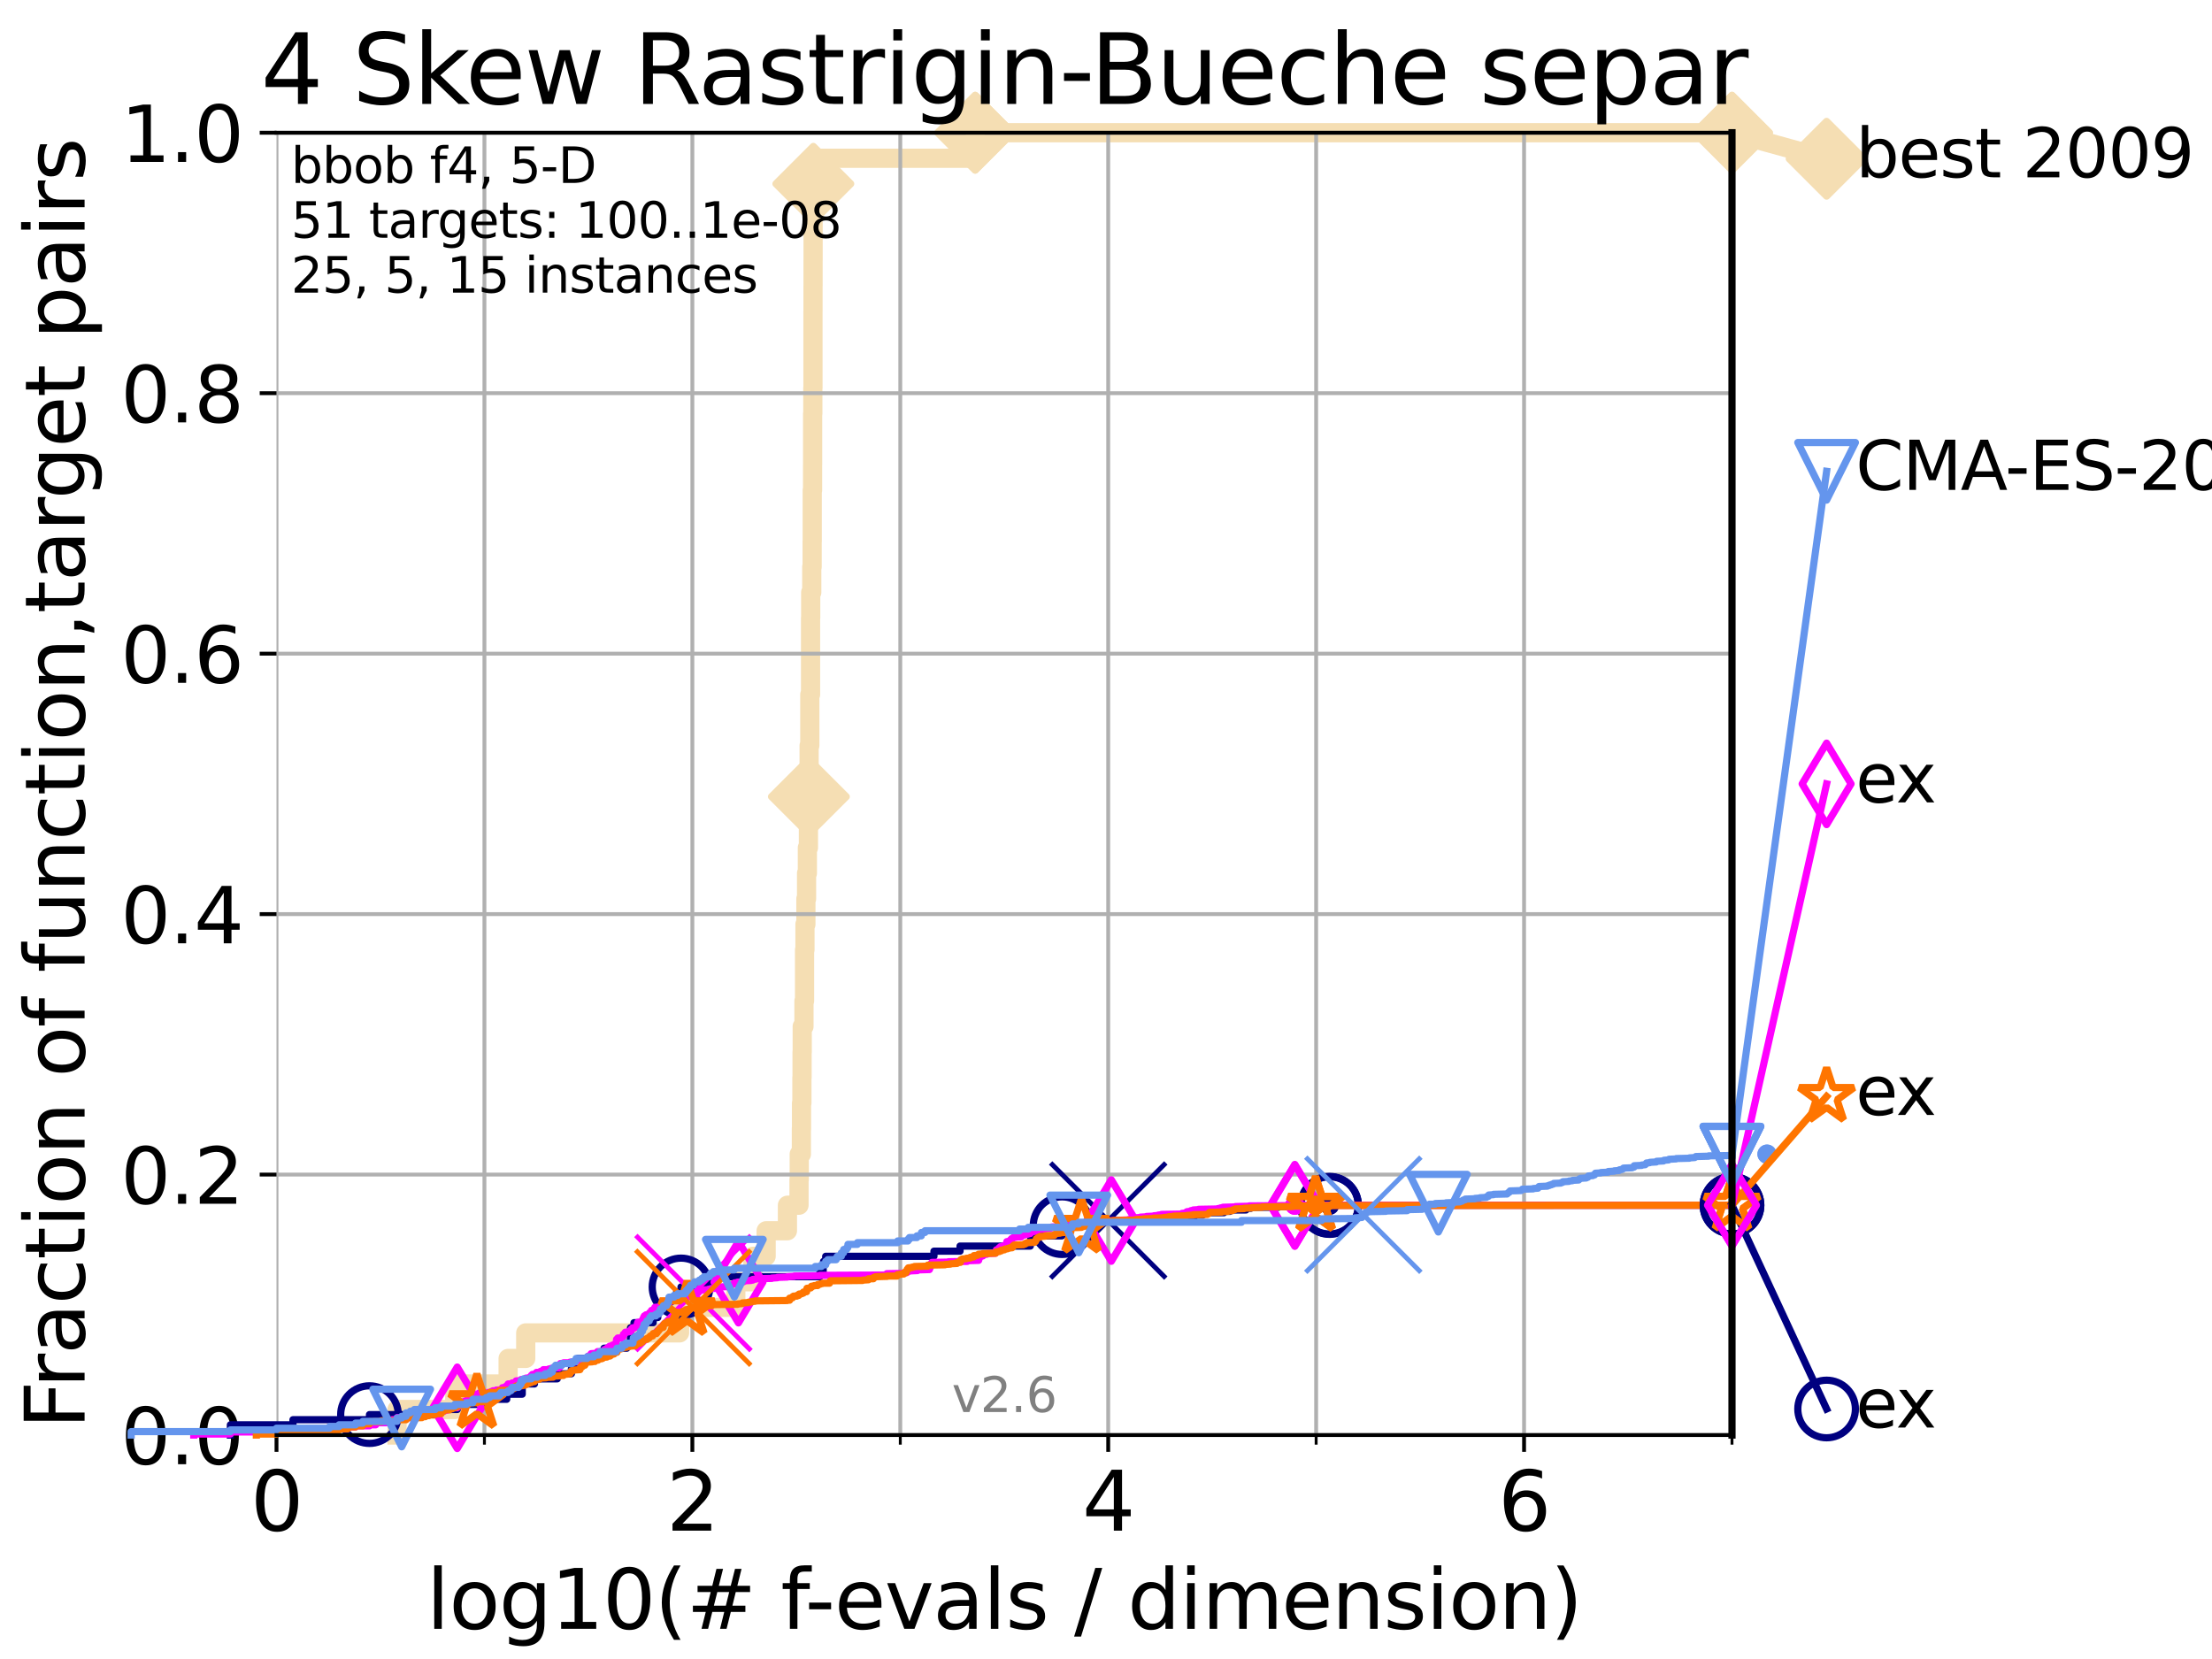 <?xml version="1.0" encoding="utf-8" standalone="no"?>
<!DOCTYPE svg PUBLIC "-//W3C//DTD SVG 1.1//EN"
  "http://www.w3.org/Graphics/SVG/1.1/DTD/svg11.dtd">
<svg xmlns:xlink="http://www.w3.org/1999/xlink" width="460.8pt" height="345.6pt" viewBox="0 0 460.8 345.6" xmlns="http://www.w3.org/2000/svg" version="1.1">
 <defs>
  <style type="text/css">*{stroke-linejoin: round; stroke-linecap: butt}</style>
 </defs>
 <g id="figure_1">
  <g id="patch_1">
   <path d="M 0 345.6 
L 460.8 345.6 
L 460.8 0 
L 0 0 
z
" style="fill: #ffffff"/>
  </g>
  <g id="axes_1">
   <g id="patch_2">
    <path d="M 57.6 298.944 
L 360.806 298.944 
L 360.806 27.648 
L 57.6 27.648 
z
" style="fill: #ffffff"/>
   </g>
   <g id="line2d_1">
    <path d="M 82.713 298.944 
L 82.713 293.624 
L 94.736 293.624 
L 94.736 288.305 
L 105.851 288.305 
L 105.851 282.985 
L 109.52 282.985 
L 109.52 277.666 
L 141.567 277.666 
L 141.567 272.346 
L 153.282 272.346 
L 153.282 267.027 
L 156.851 267.027 
L 156.851 261.707 
L 159.602 261.707 
L 159.602 256.388 
L 164.037 256.388 
L 164.037 251.068 
L 166.449 251.068 
L 166.449 245.749 
L 166.495 245.749 
L 166.495 240.429 
L 166.939 240.429 
L 166.939 235.11 
L 166.973 235.11 
L 166.973 229.79 
L 167.051 229.79 
L 167.051 224.471 
L 167.085 224.471 
L 167.085 219.151 
L 167.118 219.151 
L 167.118 213.832 
L 167.482 213.832 
L 167.482 208.512 
L 167.602 208.512 
L 167.602 197.873 
L 167.689 197.873 
L 167.689 192.553 
L 167.883 192.553 
L 167.883 187.234 
L 168.021 187.234 
L 168.021 181.914 
L 168.19 181.914 
L 168.19 176.595 
L 168.41 176.595 
L 168.41 171.275 
L 168.431 171.275 
L 168.431 165.956 
L 168.504 165.956 
L 168.504 160.636 
L 168.555 160.636 
L 168.555 155.317 
L 168.699 155.317 
L 168.699 144.678 
L 168.852 144.678 
L 168.852 128.719 
L 168.883 128.719 
L 168.883 123.4 
L 169.105 123.4 
L 169.105 118.08 
L 169.185 118.08 
L 169.185 112.76 
L 169.205 112.76 
L 169.205 102.121 
L 169.274 102.121 
L 169.274 96.802 
L 169.284 96.802 
L 169.284 86.163 
L 169.324 86.163 
L 169.324 80.843 
L 169.354 80.843 
L 169.354 64.885 
L 169.364 64.885 
L 169.364 59.565 
L 169.374 59.565 
L 169.374 54.246 
L 169.383 54.246 
L 169.383 43.607 
L 169.393 43.607 
L 169.393 38.287 
L 169.433 38.287 
L 169.433 32.968 
L 203.153 32.968 
L 203.153 27.648 
L 360.806 27.648 
" style="fill: none; stroke: #f5deb3; stroke-width: 4; stroke-linecap: square"/>
   </g>
   <g id="line2d_2">
    <defs>
     <path id="m549be8964d" d="M -0 7.778 
L 7.778 0 
L 0 -7.778 
L -7.778 -0 
z
" style="stroke: #f5deb3; stroke-width: 1.5; stroke-linejoin: miter"/>
    </defs>
    <g>
     <use xlink:href="#m549be8964d" x="168.504" y="165.956" style="fill: #f5deb3; stroke: #f5deb3; stroke-width: 1.5; stroke-linejoin: miter"/>
     <use xlink:href="#m549be8964d" x="169.433" y="38.287" style="fill: #f5deb3; stroke: #f5deb3; stroke-width: 1.5; stroke-linejoin: miter"/>
     <use xlink:href="#m549be8964d" x="203.153" y="27.648" style="fill: #f5deb3; stroke: #f5deb3; stroke-width: 1.5; stroke-linejoin: miter"/>
     <use xlink:href="#m549be8964d" x="203.153" y="27.648" style="fill: #f5deb3; stroke: #f5deb3; stroke-width: 1.5; stroke-linejoin: miter"/>
     <use xlink:href="#m549be8964d" x="360.806" y="27.648" style="fill: #f5deb3; stroke: #f5deb3; stroke-width: 1.5; stroke-linejoin: miter"/>
    </g>
   </g>
   <g id="line2d_3">
    <path style="fill: none; stroke: #f5deb3; stroke-width: 4; stroke-linecap: square"/>
    <g/>
   </g>
   <g id="line2d_4">
    <path d="M 360.806 27.648 
L 380.515 33.074 
" style="fill: none; stroke: #f5deb3; stroke-width: 4; stroke-linecap: square"/>
    <g>
     <use xlink:href="#m549be8964d" x="360.806" y="27.648" style="fill: #f5deb3; stroke: #f5deb3; stroke-width: 1.5; stroke-linejoin: miter"/>
     <use xlink:href="#m549be8964d" x="380.515" y="33.074" style="fill: #f5deb3; stroke: #f5deb3; stroke-width: 1.5; stroke-linejoin: miter"/>
    </g>
   </g>
   <g id="matplotlib.axis_1">
    <g id="xtick_1">
     <g id="line2d_5">
      <path d="M 57.6 298.944 
L 57.6 27.648 
" clip-path="url(#pfbd30d1a80)" style="fill: none; stroke: #b0b0b0; stroke-width: 0.8; stroke-linecap: square"/>
     </g>
     <g id="line2d_6">
      <defs>
       <path id="md6093ce6ff" d="M 0 0 
L 0 3.5 
" style="stroke: #000000; stroke-width: 0.8"/>
      </defs>
      <g>
       <use xlink:href="#md6093ce6ff" x="57.6" y="298.944" style="stroke: #000000; stroke-width: 0.8"/>
      </g>
     </g>
     <g id="text_1">
      <!-- 0 -->
      <g transform="translate(52.192 318.861)scale(0.17 -0.17)">
       <defs>
        <path id="DejaVuSans-30" d="M 2034 4250 
Q 1547 4250 1301 3770 
Q 1056 3291 1056 2328 
Q 1056 1369 1301 889 
Q 1547 409 2034 409 
Q 2525 409 2770 889 
Q 3016 1369 3016 2328 
Q 3016 3291 2770 3770 
Q 2525 4250 2034 4250 
z
M 2034 4750 
Q 2819 4750 3233 4129 
Q 3647 3509 3647 2328 
Q 3647 1150 3233 529 
Q 2819 -91 2034 -91 
Q 1250 -91 836 529 
Q 422 1150 422 2328 
Q 422 3509 836 4129 
Q 1250 4750 2034 4750 
z
" transform="scale(0.016)"/>
       </defs>
       <use xlink:href="#DejaVuSans-30"/>
      </g>
     </g>
    </g>
    <g id="xtick_2">
     <g id="line2d_7">
      <path d="M 144.23 298.944 
L 144.23 27.648 
" clip-path="url(#pfbd30d1a80)" style="fill: none; stroke: #b0b0b0; stroke-width: 0.8; stroke-linecap: square"/>
     </g>
     <g id="line2d_8">
      <g>
       <use xlink:href="#md6093ce6ff" x="144.23" y="298.944" style="stroke: #000000; stroke-width: 0.8"/>
      </g>
     </g>
     <g id="text_2">
      <!-- 2 -->
      <g transform="translate(138.822 318.861)scale(0.17 -0.17)">
       <defs>
        <path id="DejaVuSans-32" d="M 1228 531 
L 3431 531 
L 3431 0 
L 469 0 
L 469 531 
Q 828 903 1448 1529 
Q 2069 2156 2228 2338 
Q 2531 2678 2651 2914 
Q 2772 3150 2772 3378 
Q 2772 3750 2511 3984 
Q 2250 4219 1831 4219 
Q 1534 4219 1204 4116 
Q 875 4013 500 3803 
L 500 4441 
Q 881 4594 1212 4672 
Q 1544 4750 1819 4750 
Q 2544 4750 2975 4387 
Q 3406 4025 3406 3419 
Q 3406 3131 3298 2873 
Q 3191 2616 2906 2266 
Q 2828 2175 2409 1742 
Q 1991 1309 1228 531 
z
" transform="scale(0.016)"/>
       </defs>
       <use xlink:href="#DejaVuSans-32"/>
      </g>
     </g>
    </g>
    <g id="xtick_3">
     <g id="line2d_9">
      <path d="M 230.861 298.944 
L 230.861 27.648 
" clip-path="url(#pfbd30d1a80)" style="fill: none; stroke: #b0b0b0; stroke-width: 0.8; stroke-linecap: square"/>
     </g>
     <g id="line2d_10">
      <g>
       <use xlink:href="#md6093ce6ff" x="230.861" y="298.944" style="stroke: #000000; stroke-width: 0.8"/>
      </g>
     </g>
     <g id="text_3">
      <!-- 4 -->
      <g transform="translate(225.453 318.861)scale(0.17 -0.17)">
       <defs>
        <path id="DejaVuSans-34" d="M 2419 4116 
L 825 1625 
L 2419 1625 
L 2419 4116 
z
M 2253 4666 
L 3047 4666 
L 3047 1625 
L 3713 1625 
L 3713 1100 
L 3047 1100 
L 3047 0 
L 2419 0 
L 2419 1100 
L 313 1100 
L 313 1709 
L 2253 4666 
z
" transform="scale(0.016)"/>
       </defs>
       <use xlink:href="#DejaVuSans-34"/>
      </g>
     </g>
    </g>
    <g id="xtick_4">
     <g id="line2d_11">
      <path d="M 317.491 298.944 
L 317.491 27.648 
" clip-path="url(#pfbd30d1a80)" style="fill: none; stroke: #b0b0b0; stroke-width: 0.8; stroke-linecap: square"/>
     </g>
     <g id="line2d_12">
      <g>
       <use xlink:href="#md6093ce6ff" x="317.491" y="298.944" style="stroke: #000000; stroke-width: 0.8"/>
      </g>
     </g>
     <g id="text_4">
      <!-- 6 -->
      <g transform="translate(312.083 318.861)scale(0.17 -0.17)">
       <defs>
        <path id="DejaVuSans-36" d="M 2113 2584 
Q 1688 2584 1439 2293 
Q 1191 2003 1191 1497 
Q 1191 994 1439 701 
Q 1688 409 2113 409 
Q 2538 409 2786 701 
Q 3034 994 3034 1497 
Q 3034 2003 2786 2293 
Q 2538 2584 2113 2584 
z
M 3366 4563 
L 3366 3988 
Q 3128 4100 2886 4159 
Q 2644 4219 2406 4219 
Q 1781 4219 1451 3797 
Q 1122 3375 1075 2522 
Q 1259 2794 1537 2939 
Q 1816 3084 2150 3084 
Q 2853 3084 3261 2657 
Q 3669 2231 3669 1497 
Q 3669 778 3244 343 
Q 2819 -91 2113 -91 
Q 1303 -91 875 529 
Q 447 1150 447 2328 
Q 447 3434 972 4092 
Q 1497 4750 2381 4750 
Q 2619 4750 2861 4703 
Q 3103 4656 3366 4563 
z
" transform="scale(0.016)"/>
       </defs>
       <use xlink:href="#DejaVuSans-36"/>
      </g>
     </g>
    </g>
    <g id="xtick_5">
     <g id="line2d_13">
      <path d="M 100.915 298.944 
L 100.915 27.648 
" clip-path="url(#pfbd30d1a80)" style="fill: none; stroke: #b0b0b0; stroke-width: 0.8; stroke-linecap: square"/>
     </g>
     <g id="line2d_14">
      <defs>
       <path id="m1257855cbd" d="M 0 0 
L 0 2 
" style="stroke: #000000; stroke-width: 0.6"/>
      </defs>
      <g>
       <use xlink:href="#m1257855cbd" x="100.915" y="298.944" style="stroke: #000000; stroke-width: 0.6"/>
      </g>
     </g>
    </g>
    <g id="xtick_6">
     <g id="line2d_15">
      <path d="M 187.546 298.944 
L 187.546 27.648 
" clip-path="url(#pfbd30d1a80)" style="fill: none; stroke: #b0b0b0; stroke-width: 0.8; stroke-linecap: square"/>
     </g>
     <g id="line2d_16">
      <g>
       <use xlink:href="#m1257855cbd" x="187.546" y="298.944" style="stroke: #000000; stroke-width: 0.6"/>
      </g>
     </g>
    </g>
    <g id="xtick_7">
     <g id="line2d_17">
      <path d="M 274.176 298.944 
L 274.176 27.648 
" clip-path="url(#pfbd30d1a80)" style="fill: none; stroke: #b0b0b0; stroke-width: 0.8; stroke-linecap: square"/>
     </g>
     <g id="line2d_18">
      <g>
       <use xlink:href="#m1257855cbd" x="274.176" y="298.944" style="stroke: #000000; stroke-width: 0.6"/>
      </g>
     </g>
    </g>
    <g id="xtick_8">
     <g id="line2d_19">
      <path d="M 360.806 298.944 
L 360.806 27.648 
" clip-path="url(#pfbd30d1a80)" style="fill: none; stroke: #b0b0b0; stroke-width: 0.8; stroke-linecap: square"/>
     </g>
     <g id="line2d_20">
      <g>
       <use xlink:href="#m1257855cbd" x="360.806" y="298.944" style="stroke: #000000; stroke-width: 0.6"/>
      </g>
     </g>
    </g>
    <g id="text_5">
     <!-- log10(# f-evals / dimension) -->
     <g transform="translate(88.823 339.314)scale(0.17 -0.17)">
      <defs>
       <path id="DejaVuSans-6c" d="M 603 4863 
L 1178 4863 
L 1178 0 
L 603 0 
L 603 4863 
z
" transform="scale(0.016)"/>
       <path id="DejaVuSans-6f" d="M 1959 3097 
Q 1497 3097 1228 2736 
Q 959 2375 959 1747 
Q 959 1119 1226 758 
Q 1494 397 1959 397 
Q 2419 397 2687 759 
Q 2956 1122 2956 1747 
Q 2956 2369 2687 2733 
Q 2419 3097 1959 3097 
z
M 1959 3584 
Q 2709 3584 3137 3096 
Q 3566 2609 3566 1747 
Q 3566 888 3137 398 
Q 2709 -91 1959 -91 
Q 1206 -91 779 398 
Q 353 888 353 1747 
Q 353 2609 779 3096 
Q 1206 3584 1959 3584 
z
" transform="scale(0.016)"/>
       <path id="DejaVuSans-67" d="M 2906 1791 
Q 2906 2416 2648 2759 
Q 2391 3103 1925 3103 
Q 1463 3103 1205 2759 
Q 947 2416 947 1791 
Q 947 1169 1205 825 
Q 1463 481 1925 481 
Q 2391 481 2648 825 
Q 2906 1169 2906 1791 
z
M 3481 434 
Q 3481 -459 3084 -895 
Q 2688 -1331 1869 -1331 
Q 1566 -1331 1297 -1286 
Q 1028 -1241 775 -1147 
L 775 -588 
Q 1028 -725 1275 -790 
Q 1522 -856 1778 -856 
Q 2344 -856 2625 -561 
Q 2906 -266 2906 331 
L 2906 616 
Q 2728 306 2450 153 
Q 2172 0 1784 0 
Q 1141 0 747 490 
Q 353 981 353 1791 
Q 353 2603 747 3093 
Q 1141 3584 1784 3584 
Q 2172 3584 2450 3431 
Q 2728 3278 2906 2969 
L 2906 3500 
L 3481 3500 
L 3481 434 
z
" transform="scale(0.016)"/>
       <path id="DejaVuSans-31" d="M 794 531 
L 1825 531 
L 1825 4091 
L 703 3866 
L 703 4441 
L 1819 4666 
L 2450 4666 
L 2450 531 
L 3481 531 
L 3481 0 
L 794 0 
L 794 531 
z
" transform="scale(0.016)"/>
       <path id="DejaVuSans-28" d="M 1984 4856 
Q 1566 4138 1362 3434 
Q 1159 2731 1159 2009 
Q 1159 1288 1364 580 
Q 1569 -128 1984 -844 
L 1484 -844 
Q 1016 -109 783 600 
Q 550 1309 550 2009 
Q 550 2706 781 3412 
Q 1013 4119 1484 4856 
L 1984 4856 
z
" transform="scale(0.016)"/>
       <path id="DejaVuSans-23" d="M 3272 2816 
L 2363 2816 
L 2100 1772 
L 3016 1772 
L 3272 2816 
z
M 2803 4594 
L 2478 3297 
L 3391 3297 
L 3719 4594 
L 4219 4594 
L 3897 3297 
L 4872 3297 
L 4872 2816 
L 3775 2816 
L 3519 1772 
L 4513 1772 
L 4513 1294 
L 3397 1294 
L 3072 0 
L 2572 0 
L 2894 1294 
L 1978 1294 
L 1656 0 
L 1153 0 
L 1478 1294 
L 494 1294 
L 494 1772 
L 1594 1772 
L 1856 2816 
L 850 2816 
L 850 3297 
L 1978 3297 
L 2297 4594 
L 2803 4594 
z
" transform="scale(0.016)"/>
       <path id="DejaVuSans-20" transform="scale(0.016)"/>
       <path id="DejaVuSans-66" d="M 2375 4863 
L 2375 4384 
L 1825 4384 
Q 1516 4384 1395 4259 
Q 1275 4134 1275 3809 
L 1275 3500 
L 2222 3500 
L 2222 3053 
L 1275 3053 
L 1275 0 
L 697 0 
L 697 3053 
L 147 3053 
L 147 3500 
L 697 3500 
L 697 3744 
Q 697 4328 969 4595 
Q 1241 4863 1831 4863 
L 2375 4863 
z
" transform="scale(0.016)"/>
       <path id="DejaVuSans-2d" d="M 313 2009 
L 1997 2009 
L 1997 1497 
L 313 1497 
L 313 2009 
z
" transform="scale(0.016)"/>
       <path id="DejaVuSans-65" d="M 3597 1894 
L 3597 1613 
L 953 1613 
Q 991 1019 1311 708 
Q 1631 397 2203 397 
Q 2534 397 2845 478 
Q 3156 559 3463 722 
L 3463 178 
Q 3153 47 2828 -22 
Q 2503 -91 2169 -91 
Q 1331 -91 842 396 
Q 353 884 353 1716 
Q 353 2575 817 3079 
Q 1281 3584 2069 3584 
Q 2775 3584 3186 3129 
Q 3597 2675 3597 1894 
z
M 3022 2063 
Q 3016 2534 2758 2815 
Q 2500 3097 2075 3097 
Q 1594 3097 1305 2825 
Q 1016 2553 972 2059 
L 3022 2063 
z
" transform="scale(0.016)"/>
       <path id="DejaVuSans-76" d="M 191 3500 
L 800 3500 
L 1894 563 
L 2988 3500 
L 3597 3500 
L 2284 0 
L 1503 0 
L 191 3500 
z
" transform="scale(0.016)"/>
       <path id="DejaVuSans-61" d="M 2194 1759 
Q 1497 1759 1228 1600 
Q 959 1441 959 1056 
Q 959 750 1161 570 
Q 1363 391 1709 391 
Q 2188 391 2477 730 
Q 2766 1069 2766 1631 
L 2766 1759 
L 2194 1759 
z
M 3341 1997 
L 3341 0 
L 2766 0 
L 2766 531 
Q 2569 213 2275 61 
Q 1981 -91 1556 -91 
Q 1019 -91 701 211 
Q 384 513 384 1019 
Q 384 1609 779 1909 
Q 1175 2209 1959 2209 
L 2766 2209 
L 2766 2266 
Q 2766 2663 2505 2880 
Q 2244 3097 1772 3097 
Q 1472 3097 1187 3025 
Q 903 2953 641 2809 
L 641 3341 
Q 956 3463 1253 3523 
Q 1550 3584 1831 3584 
Q 2591 3584 2966 3190 
Q 3341 2797 3341 1997 
z
" transform="scale(0.016)"/>
       <path id="DejaVuSans-73" d="M 2834 3397 
L 2834 2853 
Q 2591 2978 2328 3040 
Q 2066 3103 1784 3103 
Q 1356 3103 1142 2972 
Q 928 2841 928 2578 
Q 928 2378 1081 2264 
Q 1234 2150 1697 2047 
L 1894 2003 
Q 2506 1872 2764 1633 
Q 3022 1394 3022 966 
Q 3022 478 2636 193 
Q 2250 -91 1575 -91 
Q 1294 -91 989 -36 
Q 684 19 347 128 
L 347 722 
Q 666 556 975 473 
Q 1284 391 1588 391 
Q 1994 391 2212 530 
Q 2431 669 2431 922 
Q 2431 1156 2273 1281 
Q 2116 1406 1581 1522 
L 1381 1569 
Q 847 1681 609 1914 
Q 372 2147 372 2553 
Q 372 3047 722 3315 
Q 1072 3584 1716 3584 
Q 2034 3584 2315 3537 
Q 2597 3491 2834 3397 
z
" transform="scale(0.016)"/>
       <path id="DejaVuSans-2f" d="M 1625 4666 
L 2156 4666 
L 531 -594 
L 0 -594 
L 1625 4666 
z
" transform="scale(0.016)"/>
       <path id="DejaVuSans-64" d="M 2906 2969 
L 2906 4863 
L 3481 4863 
L 3481 0 
L 2906 0 
L 2906 525 
Q 2725 213 2448 61 
Q 2172 -91 1784 -91 
Q 1150 -91 751 415 
Q 353 922 353 1747 
Q 353 2572 751 3078 
Q 1150 3584 1784 3584 
Q 2172 3584 2448 3432 
Q 2725 3281 2906 2969 
z
M 947 1747 
Q 947 1113 1208 752 
Q 1469 391 1925 391 
Q 2381 391 2643 752 
Q 2906 1113 2906 1747 
Q 2906 2381 2643 2742 
Q 2381 3103 1925 3103 
Q 1469 3103 1208 2742 
Q 947 2381 947 1747 
z
" transform="scale(0.016)"/>
       <path id="DejaVuSans-69" d="M 603 3500 
L 1178 3500 
L 1178 0 
L 603 0 
L 603 3500 
z
M 603 4863 
L 1178 4863 
L 1178 4134 
L 603 4134 
L 603 4863 
z
" transform="scale(0.016)"/>
       <path id="DejaVuSans-6d" d="M 3328 2828 
Q 3544 3216 3844 3400 
Q 4144 3584 4550 3584 
Q 5097 3584 5394 3201 
Q 5691 2819 5691 2113 
L 5691 0 
L 5113 0 
L 5113 2094 
Q 5113 2597 4934 2840 
Q 4756 3084 4391 3084 
Q 3944 3084 3684 2787 
Q 3425 2491 3425 1978 
L 3425 0 
L 2847 0 
L 2847 2094 
Q 2847 2600 2669 2842 
Q 2491 3084 2119 3084 
Q 1678 3084 1418 2786 
Q 1159 2488 1159 1978 
L 1159 0 
L 581 0 
L 581 3500 
L 1159 3500 
L 1159 2956 
Q 1356 3278 1631 3431 
Q 1906 3584 2284 3584 
Q 2666 3584 2933 3390 
Q 3200 3197 3328 2828 
z
" transform="scale(0.016)"/>
       <path id="DejaVuSans-6e" d="M 3513 2113 
L 3513 0 
L 2938 0 
L 2938 2094 
Q 2938 2591 2744 2837 
Q 2550 3084 2163 3084 
Q 1697 3084 1428 2787 
Q 1159 2491 1159 1978 
L 1159 0 
L 581 0 
L 581 3500 
L 1159 3500 
L 1159 2956 
Q 1366 3272 1645 3428 
Q 1925 3584 2291 3584 
Q 2894 3584 3203 3211 
Q 3513 2838 3513 2113 
z
" transform="scale(0.016)"/>
       <path id="DejaVuSans-29" d="M 513 4856 
L 1013 4856 
Q 1481 4119 1714 3412 
Q 1947 2706 1947 2009 
Q 1947 1309 1714 600 
Q 1481 -109 1013 -844 
L 513 -844 
Q 928 -128 1133 580 
Q 1338 1288 1338 2009 
Q 1338 2731 1133 3434 
Q 928 4138 513 4856 
z
" transform="scale(0.016)"/>
      </defs>
      <use xlink:href="#DejaVuSans-6c"/>
      <use xlink:href="#DejaVuSans-6f" x="27.783"/>
      <use xlink:href="#DejaVuSans-67" x="88.965"/>
      <use xlink:href="#DejaVuSans-31" x="152.441"/>
      <use xlink:href="#DejaVuSans-30" x="216.064"/>
      <use xlink:href="#DejaVuSans-28" x="279.688"/>
      <use xlink:href="#DejaVuSans-23" x="318.701"/>
      <use xlink:href="#DejaVuSans-20" x="402.49"/>
      <use xlink:href="#DejaVuSans-66" x="434.277"/>
      <use xlink:href="#DejaVuSans-2d" x="463.982"/>
      <use xlink:href="#DejaVuSans-65" x="500.066"/>
      <use xlink:href="#DejaVuSans-76" x="561.59"/>
      <use xlink:href="#DejaVuSans-61" x="620.77"/>
      <use xlink:href="#DejaVuSans-6c" x="682.049"/>
      <use xlink:href="#DejaVuSans-73" x="709.832"/>
      <use xlink:href="#DejaVuSans-20" x="761.932"/>
      <use xlink:href="#DejaVuSans-2f" x="793.719"/>
      <use xlink:href="#DejaVuSans-20" x="827.41"/>
      <use xlink:href="#DejaVuSans-64" x="859.197"/>
      <use xlink:href="#DejaVuSans-69" x="922.674"/>
      <use xlink:href="#DejaVuSans-6d" x="950.457"/>
      <use xlink:href="#DejaVuSans-65" x="1047.869"/>
      <use xlink:href="#DejaVuSans-6e" x="1109.393"/>
      <use xlink:href="#DejaVuSans-73" x="1172.771"/>
      <use xlink:href="#DejaVuSans-69" x="1224.871"/>
      <use xlink:href="#DejaVuSans-6f" x="1252.654"/>
      <use xlink:href="#DejaVuSans-6e" x="1313.836"/>
      <use xlink:href="#DejaVuSans-29" x="1377.215"/>
     </g>
    </g>
   </g>
   <g id="matplotlib.axis_2">
    <g id="ytick_1">
     <g id="line2d_21">
      <path d="M 57.6 298.944 
L 360.806 298.944 
" clip-path="url(#pfbd30d1a80)" style="fill: none; stroke: #b0b0b0; stroke-width: 0.8; stroke-linecap: square"/>
     </g>
     <g id="line2d_22">
      <defs>
       <path id="m5963408620" d="M 0 0 
L -3.5 0 
" style="stroke: #000000; stroke-width: 0.8"/>
      </defs>
      <g>
       <use xlink:href="#m5963408620" x="57.6" y="298.944" style="stroke: #000000; stroke-width: 0.8"/>
      </g>
     </g>
     <g id="text_6">
      <!-- 0.0 -->
      <g transform="translate(25.155 305.023)scale(0.16 -0.16)">
       <defs>
        <path id="DejaVuSans-2e" d="M 684 794 
L 1344 794 
L 1344 0 
L 684 0 
L 684 794 
z
" transform="scale(0.016)"/>
       </defs>
       <use xlink:href="#DejaVuSans-30"/>
       <use xlink:href="#DejaVuSans-2e" x="63.623"/>
       <use xlink:href="#DejaVuSans-30" x="95.41"/>
      </g>
     </g>
    </g>
    <g id="ytick_2">
     <g id="line2d_23">
      <path d="M 57.6 244.685 
L 360.806 244.685 
" clip-path="url(#pfbd30d1a80)" style="fill: none; stroke: #b0b0b0; stroke-width: 0.8; stroke-linecap: square"/>
     </g>
     <g id="line2d_24">
      <g>
       <use xlink:href="#m5963408620" x="57.6" y="244.685" style="stroke: #000000; stroke-width: 0.8"/>
      </g>
     </g>
     <g id="text_7">
      <!-- 0.2 -->
      <g transform="translate(25.155 250.764)scale(0.16 -0.16)">
       <use xlink:href="#DejaVuSans-30"/>
       <use xlink:href="#DejaVuSans-2e" x="63.623"/>
       <use xlink:href="#DejaVuSans-32" x="95.41"/>
      </g>
     </g>
    </g>
    <g id="ytick_3">
     <g id="line2d_25">
      <path d="M 57.6 190.426 
L 360.806 190.426 
" clip-path="url(#pfbd30d1a80)" style="fill: none; stroke: #b0b0b0; stroke-width: 0.8; stroke-linecap: square"/>
     </g>
     <g id="line2d_26">
      <g>
       <use xlink:href="#m5963408620" x="57.6" y="190.426" style="stroke: #000000; stroke-width: 0.8"/>
      </g>
     </g>
     <g id="text_8">
      <!-- 0.4 -->
      <g transform="translate(25.155 196.504)scale(0.16 -0.16)">
       <use xlink:href="#DejaVuSans-30"/>
       <use xlink:href="#DejaVuSans-2e" x="63.623"/>
       <use xlink:href="#DejaVuSans-34" x="95.41"/>
      </g>
     </g>
    </g>
    <g id="ytick_4">
     <g id="line2d_27">
      <path d="M 57.6 136.166 
L 360.806 136.166 
" clip-path="url(#pfbd30d1a80)" style="fill: none; stroke: #b0b0b0; stroke-width: 0.8; stroke-linecap: square"/>
     </g>
     <g id="line2d_28">
      <g>
       <use xlink:href="#m5963408620" x="57.6" y="136.166" style="stroke: #000000; stroke-width: 0.8"/>
      </g>
     </g>
     <g id="text_9">
      <!-- 0.6 -->
      <g transform="translate(25.155 142.245)scale(0.16 -0.16)">
       <use xlink:href="#DejaVuSans-30"/>
       <use xlink:href="#DejaVuSans-2e" x="63.623"/>
       <use xlink:href="#DejaVuSans-36" x="95.41"/>
      </g>
     </g>
    </g>
    <g id="ytick_5">
     <g id="line2d_29">
      <path d="M 57.6 81.907 
L 360.806 81.907 
" clip-path="url(#pfbd30d1a80)" style="fill: none; stroke: #b0b0b0; stroke-width: 0.8; stroke-linecap: square"/>
     </g>
     <g id="line2d_30">
      <g>
       <use xlink:href="#m5963408620" x="57.6" y="81.907" style="stroke: #000000; stroke-width: 0.8"/>
      </g>
     </g>
     <g id="text_10">
      <!-- 0.8 -->
      <g transform="translate(25.155 87.986)scale(0.16 -0.16)">
       <defs>
        <path id="DejaVuSans-38" d="M 2034 2216 
Q 1584 2216 1326 1975 
Q 1069 1734 1069 1313 
Q 1069 891 1326 650 
Q 1584 409 2034 409 
Q 2484 409 2743 651 
Q 3003 894 3003 1313 
Q 3003 1734 2745 1975 
Q 2488 2216 2034 2216 
z
M 1403 2484 
Q 997 2584 770 2862 
Q 544 3141 544 3541 
Q 544 4100 942 4425 
Q 1341 4750 2034 4750 
Q 2731 4750 3128 4425 
Q 3525 4100 3525 3541 
Q 3525 3141 3298 2862 
Q 3072 2584 2669 2484 
Q 3125 2378 3379 2068 
Q 3634 1759 3634 1313 
Q 3634 634 3220 271 
Q 2806 -91 2034 -91 
Q 1263 -91 848 271 
Q 434 634 434 1313 
Q 434 1759 690 2068 
Q 947 2378 1403 2484 
z
M 1172 3481 
Q 1172 3119 1398 2916 
Q 1625 2713 2034 2713 
Q 2441 2713 2670 2916 
Q 2900 3119 2900 3481 
Q 2900 3844 2670 4047 
Q 2441 4250 2034 4250 
Q 1625 4250 1398 4047 
Q 1172 3844 1172 3481 
z
" transform="scale(0.016)"/>
       </defs>
       <use xlink:href="#DejaVuSans-30"/>
       <use xlink:href="#DejaVuSans-2e" x="63.623"/>
       <use xlink:href="#DejaVuSans-38" x="95.41"/>
      </g>
     </g>
    </g>
    <g id="ytick_6">
     <g id="line2d_31">
      <path d="M 57.6 27.648 
L 360.806 27.648 
" clip-path="url(#pfbd30d1a80)" style="fill: none; stroke: #b0b0b0; stroke-width: 0.8; stroke-linecap: square"/>
     </g>
     <g id="line2d_32">
      <g>
       <use xlink:href="#m5963408620" x="57.6" y="27.648" style="stroke: #000000; stroke-width: 0.8"/>
      </g>
     </g>
     <g id="text_11">
      <!-- 1.0 -->
      <g transform="translate(25.155 33.727)scale(0.16 -0.16)">
       <use xlink:href="#DejaVuSans-31"/>
       <use xlink:href="#DejaVuSans-2e" x="63.623"/>
       <use xlink:href="#DejaVuSans-30" x="95.41"/>
      </g>
     </g>
    </g>
    <g id="text_12">
     <!-- Fraction of function,target pairs -->
     <g transform="translate(17.62 297.681)rotate(-90)scale(0.17 -0.17)">
      <defs>
       <path id="DejaVuSans-46" d="M 628 4666 
L 3309 4666 
L 3309 4134 
L 1259 4134 
L 1259 2759 
L 3109 2759 
L 3109 2228 
L 1259 2228 
L 1259 0 
L 628 0 
L 628 4666 
z
" transform="scale(0.016)"/>
       <path id="DejaVuSans-72" d="M 2631 2963 
Q 2534 3019 2420 3045 
Q 2306 3072 2169 3072 
Q 1681 3072 1420 2755 
Q 1159 2438 1159 1844 
L 1159 0 
L 581 0 
L 581 3500 
L 1159 3500 
L 1159 2956 
Q 1341 3275 1631 3429 
Q 1922 3584 2338 3584 
Q 2397 3584 2469 3576 
Q 2541 3569 2628 3553 
L 2631 2963 
z
" transform="scale(0.016)"/>
       <path id="DejaVuSans-63" d="M 3122 3366 
L 3122 2828 
Q 2878 2963 2633 3030 
Q 2388 3097 2138 3097 
Q 1578 3097 1268 2742 
Q 959 2388 959 1747 
Q 959 1106 1268 751 
Q 1578 397 2138 397 
Q 2388 397 2633 464 
Q 2878 531 3122 666 
L 3122 134 
Q 2881 22 2623 -34 
Q 2366 -91 2075 -91 
Q 1284 -91 818 406 
Q 353 903 353 1747 
Q 353 2603 823 3093 
Q 1294 3584 2113 3584 
Q 2378 3584 2631 3529 
Q 2884 3475 3122 3366 
z
" transform="scale(0.016)"/>
       <path id="DejaVuSans-74" d="M 1172 4494 
L 1172 3500 
L 2356 3500 
L 2356 3053 
L 1172 3053 
L 1172 1153 
Q 1172 725 1289 603 
Q 1406 481 1766 481 
L 2356 481 
L 2356 0 
L 1766 0 
Q 1100 0 847 248 
Q 594 497 594 1153 
L 594 3053 
L 172 3053 
L 172 3500 
L 594 3500 
L 594 4494 
L 1172 4494 
z
" transform="scale(0.016)"/>
       <path id="DejaVuSans-75" d="M 544 1381 
L 544 3500 
L 1119 3500 
L 1119 1403 
Q 1119 906 1312 657 
Q 1506 409 1894 409 
Q 2359 409 2629 706 
Q 2900 1003 2900 1516 
L 2900 3500 
L 3475 3500 
L 3475 0 
L 2900 0 
L 2900 538 
Q 2691 219 2414 64 
Q 2138 -91 1772 -91 
Q 1169 -91 856 284 
Q 544 659 544 1381 
z
M 1991 3584 
L 1991 3584 
z
" transform="scale(0.016)"/>
       <path id="DejaVuSans-2c" d="M 750 794 
L 1409 794 
L 1409 256 
L 897 -744 
L 494 -744 
L 750 256 
L 750 794 
z
" transform="scale(0.016)"/>
       <path id="DejaVuSans-70" d="M 1159 525 
L 1159 -1331 
L 581 -1331 
L 581 3500 
L 1159 3500 
L 1159 2969 
Q 1341 3281 1617 3432 
Q 1894 3584 2278 3584 
Q 2916 3584 3314 3078 
Q 3713 2572 3713 1747 
Q 3713 922 3314 415 
Q 2916 -91 2278 -91 
Q 1894 -91 1617 61 
Q 1341 213 1159 525 
z
M 3116 1747 
Q 3116 2381 2855 2742 
Q 2594 3103 2138 3103 
Q 1681 3103 1420 2742 
Q 1159 2381 1159 1747 
Q 1159 1113 1420 752 
Q 1681 391 2138 391 
Q 2594 391 2855 752 
Q 3116 1113 3116 1747 
z
" transform="scale(0.016)"/>
      </defs>
      <use xlink:href="#DejaVuSans-46"/>
      <use xlink:href="#DejaVuSans-72" x="50.27"/>
      <use xlink:href="#DejaVuSans-61" x="91.383"/>
      <use xlink:href="#DejaVuSans-63" x="152.662"/>
      <use xlink:href="#DejaVuSans-74" x="207.643"/>
      <use xlink:href="#DejaVuSans-69" x="246.852"/>
      <use xlink:href="#DejaVuSans-6f" x="274.635"/>
      <use xlink:href="#DejaVuSans-6e" x="335.816"/>
      <use xlink:href="#DejaVuSans-20" x="399.195"/>
      <use xlink:href="#DejaVuSans-6f" x="430.982"/>
      <use xlink:href="#DejaVuSans-66" x="492.164"/>
      <use xlink:href="#DejaVuSans-20" x="527.369"/>
      <use xlink:href="#DejaVuSans-66" x="559.156"/>
      <use xlink:href="#DejaVuSans-75" x="594.361"/>
      <use xlink:href="#DejaVuSans-6e" x="657.74"/>
      <use xlink:href="#DejaVuSans-63" x="721.119"/>
      <use xlink:href="#DejaVuSans-74" x="776.1"/>
      <use xlink:href="#DejaVuSans-69" x="815.309"/>
      <use xlink:href="#DejaVuSans-6f" x="843.092"/>
      <use xlink:href="#DejaVuSans-6e" x="904.273"/>
      <use xlink:href="#DejaVuSans-2c" x="967.652"/>
      <use xlink:href="#DejaVuSans-74" x="999.439"/>
      <use xlink:href="#DejaVuSans-61" x="1038.648"/>
      <use xlink:href="#DejaVuSans-72" x="1099.928"/>
      <use xlink:href="#DejaVuSans-67" x="1139.291"/>
      <use xlink:href="#DejaVuSans-65" x="1202.768"/>
      <use xlink:href="#DejaVuSans-74" x="1264.291"/>
      <use xlink:href="#DejaVuSans-20" x="1303.5"/>
      <use xlink:href="#DejaVuSans-70" x="1335.287"/>
      <use xlink:href="#DejaVuSans-61" x="1398.764"/>
      <use xlink:href="#DejaVuSans-69" x="1460.043"/>
      <use xlink:href="#DejaVuSans-72" x="1487.826"/>
      <use xlink:href="#DejaVuSans-73" x="1528.939"/>
     </g>
    </g>
   </g>
   <g id="line2d_33">
    <defs>
     <path id="mae0aa50b4d" d="M 0 1.5 
C 0.398 1.5 0.779 1.342 1.061 1.061 
C 1.342 0.779 1.5 0.398 1.5 0 
C 1.5 -0.398 1.342 -0.779 1.061 -1.061 
C 0.779 -1.342 0.398 -1.5 0 -1.5 
C -0.398 -1.5 -0.779 -1.342 -1.061 -1.061 
C -1.342 -0.779 -1.5 -0.398 -1.5 0 
C -1.5 0.398 -1.342 0.779 -1.061 1.061 
C -0.779 1.342 -0.398 1.5 0 1.5 
z
" style="stroke: #f5deb3"/>
    </defs>
    <g>
     <use xlink:href="#mae0aa50b4d" x="203.153" y="27.648" style="fill: #f5deb3; stroke: #f5deb3"/>
     <use xlink:href="#mae0aa50b4d" x="203.153" y="27.648" style="fill: #f5deb3; stroke: #f5deb3"/>
    </g>
   </g>
   <g id="line2d_34">
    <defs>
     <path id="me0e31992df" d="M 0 1.5 
C 0.398 1.5 0.779 1.342 1.061 1.061 
C 1.342 0.779 1.5 0.398 1.5 0 
C 1.5 -0.398 1.342 -0.779 1.061 -1.061 
C 0.779 -1.342 0.398 -1.5 0 -1.5 
C -0.398 -1.5 -0.779 -1.342 -1.061 -1.061 
C -1.342 -0.779 -1.5 -0.398 -1.5 0 
C -1.5 0.398 -1.342 0.779 -1.061 1.061 
C -0.779 1.342 -0.398 1.5 0 1.5 
z
" style="stroke: #000080"/>
    </defs>
    <g>
     <use xlink:href="#me0e31992df" x="276.97" y="251.068" style="fill: #000080; stroke: #000080"/>
     <use xlink:href="#me0e31992df" x="276.97" y="251.068" style="fill: #000080; stroke: #000080"/>
    </g>
   </g>
   <g id="line2d_35">
    <path d="M 47.991 298.944 
L 47.991 296.816 
L 61.03 296.816 
L 61.03 295.752 
L 76.969 295.752 
L 76.969 294.688 
L 91.306 294.688 
L 91.306 293.624 
L 95.251 293.624 
L 95.251 292.561 
L 101.653 292.561 
L 101.653 291.497 
L 105.559 291.497 
L 105.559 290.433 
L 108.792 290.433 
L 108.792 288.305 
L 111.335 288.305 
L 111.335 287.241 
L 116.086 287.241 
L 116.086 286.177 
L 119.034 286.177 
L 119.034 285.113 
L 120.418 285.113 
L 120.418 282.985 
L 124.695 282.985 
L 124.695 281.922 
L 125.83 281.922 
L 125.83 280.858 
L 130.579 280.858 
L 130.579 279.794 
L 131.341 279.794 
L 131.341 276.602 
L 132.073 276.602 
L 132.073 275.538 
L 136.069 275.538 
L 136.069 274.474 
L 137.031 274.474 
L 137.031 273.41 
L 137.196 273.41 
L 137.196 272.346 
L 138.617 272.346 
L 138.617 271.282 
L 139.748 271.282 
L 139.748 270.219 
L 140.951 270.219 
L 140.951 269.155 
L 141.868 269.155 
L 141.868 268.091 
L 147.691 268.091 
L 147.691 267.027 
L 148.638 267.027 
L 148.638 265.963 
L 170.792 265.963 
L 170.792 264.899 
L 171.485 264.899 
L 171.485 263.835 
L 171.555 263.835 
L 171.555 262.771 
L 172.007 262.771 
L 172.007 261.707 
L 194.559 261.707 
L 194.559 260.643 
L 199.994 260.643 
L 199.994 259.579 
L 214.631 259.579 
L 214.631 258.516 
L 214.739 258.516 
L 214.739 257.452 
L 221.217 257.452 
L 221.217 256.388 
L 221.246 256.388 
L 221.246 255.324 
L 227.819 255.324 
L 227.819 254.26 
L 239.702 254.26 
L 239.702 253.976 
L 242.442 253.976 
L 242.442 253.763 
L 242.442 253.763 
L 242.442 253.48 
L 248.836 253.48 
L 248.836 253.196 
L 248.836 253.196 
L 248.836 253.125 
L 250.569 253.125 
L 250.569 252.912 
L 250.569 252.912 
L 250.569 252.77 
L 250.569 252.77 
L 250.569 252.629 
L 254.959 252.629 
L 254.959 252.558 
L 254.959 252.558 
L 254.959 252.345 
L 256.226 252.345 
L 256.226 252.274 
L 256.226 252.274 
L 256.226 252.132 
L 256.226 252.132 
L 256.226 252.061 
L 259.57 252.061 
L 259.57 251.99 
L 259.57 251.99 
L 259.57 251.919 
L 259.57 251.919 
L 259.57 251.778 
L 259.57 251.778 
L 259.57 251.707 
L 260.569 251.707 
L 260.569 251.636 
L 260.569 251.636 
L 260.569 251.565 
L 260.569 251.565 
L 260.569 251.494 
L 266.362 251.494 
L 266.362 251.423 
L 266.362 251.423 
L 266.362 251.352 
L 269.015 251.352 
L 269.015 251.281 
L 271.341 251.281 
L 271.341 251.21 
L 273.41 251.21 
L 273.41 251.139 
L 276.97 251.139 
L 276.97 251.068 
L 360.806 251.068 
" style="fill: none; stroke: #000080; stroke-width: 1.5; stroke-linecap: square"/>
   </g>
   <g id="line2d_36">
    <defs>
     <path id="mf66373cac7" d="M 0 6 
C 1.591 6 3.117 5.368 4.243 4.243 
C 5.368 3.117 6 1.591 6 0 
C 6 -1.591 5.368 -3.117 4.243 -4.243 
C 3.117 -5.368 1.591 -6 0 -6 
C -1.591 -6 -3.117 -5.368 -4.243 -4.243 
C -5.368 -3.117 -6 -1.591 -6 0 
C -6 1.591 -5.368 3.117 -4.243 4.243 
C -3.117 5.368 -1.591 6 0 6 
z
" style="stroke: #000080; stroke-width: 1.5"/>
    </defs>
    <g>
     <use xlink:href="#mf66373cac7" x="76.969" y="294.688" style="fill-opacity: 0; stroke: #000080; stroke-width: 1.5"/>
     <use xlink:href="#mf66373cac7" x="141.868" y="268.091" style="fill-opacity: 0; stroke: #000080; stroke-width: 1.5"/>
     <use xlink:href="#mf66373cac7" x="221.246" y="255.324" style="fill-opacity: 0; stroke: #000080; stroke-width: 1.5"/>
     <use xlink:href="#mf66373cac7" x="276.97" y="251.139" style="fill-opacity: 0; stroke: #000080; stroke-width: 1.5"/>
     <use xlink:href="#mf66373cac7" x="276.97" y="251.068" style="fill-opacity: 0; stroke: #000080; stroke-width: 1.5"/>
     <use xlink:href="#mf66373cac7" x="360.806" y="251.068" style="fill-opacity: 0; stroke: #000080; stroke-width: 1.5"/>
    </g>
   </g>
   <g id="line2d_37">
    <path style="fill: none; stroke: #000080; stroke-width: 1.5; stroke-linecap: square"/>
    <g/>
   </g>
   <g id="line2d_38">
    <path d="M 230.863 254.26 
" clip-path="url(#pfbd30d1a80)" style="fill: none; stroke: #000080; stroke-width: 1.5; stroke-linecap: square"/>
    <defs>
     <path id="m5d3388441f" d="M -12 12 
L 12 -12 
M -12 -12 
L 12 12 
" style="stroke: #000080"/>
    </defs>
    <g clip-path="url(#pfbd30d1a80)">
     <use xlink:href="#m5d3388441f" x="230.863" y="254.26" style="fill: #000080; stroke: #000080"/>
    </g>
   </g>
   <g id="line2d_39">
    <defs>
     <path id="ma637f04f71" d="M 0 1.5 
C 0.398 1.5 0.779 1.342 1.061 1.061 
C 1.342 0.779 1.5 0.398 1.5 0 
C 1.5 -0.398 1.342 -0.779 1.061 -1.061 
C 0.779 -1.342 0.398 -1.5 0 -1.5 
C -0.398 -1.5 -0.779 -1.342 -1.061 -1.061 
C -1.342 -0.779 -1.5 -0.398 -1.5 0 
C -1.5 0.398 -1.342 0.779 -1.061 1.061 
C -0.779 1.342 -0.398 1.5 0 1.5 
z
" style="stroke: #ff00ff"/>
    </defs>
    <g>
     <use xlink:href="#ma637f04f71" x="269.736" y="251.068" style="fill: #ff00ff; stroke: #ff00ff"/>
     <use xlink:href="#ma637f04f71" x="269.736" y="251.068" style="fill: #ff00ff; stroke: #ff00ff"/>
    </g>
   </g>
   <g id="line2d_40">
    <path d="M 40.363 298.944 
L 40.363 298.731 
L 47.991 298.731 
L 47.991 298.306 
L 57.6 298.306 
L 57.6 298.093 
L 61.03 298.093 
L 61.03 297.88 
L 63.93 297.88 
L 63.93 297.667 
L 68.657 297.667 
L 68.657 297.455 
L 72.432 297.455 
L 72.432 297.242 
L 74.069 297.242 
L 74.069 297.029 
L 76.969 297.029 
L 76.969 296.816 
L 78.267 296.816 
L 78.267 296.391 
L 80.621 296.391 
L 80.621 296.178 
L 81.696 296.178 
L 81.696 295.752 
L 82.713 295.752 
L 82.713 295.327 
L 85.471 295.327 
L 85.471 294.901 
L 87.108 294.901 
L 87.108 294.688 
L 89.324 294.617 
L 89.324 294.405 
L 91.306 294.405 
L 91.306 294.192 
L 91.923 294.192 
L 91.923 293.979 
L 92.52 293.979 
L 92.52 293.766 
L 93.099 293.766 
L 93.099 293.483 
L 93.66 293.483 
L 93.66 293.27 
L 95.251 293.27 
L 95.251 292.844 
L 96.241 292.844 
L 96.241 292.206 
L 96.718 292.206 
L 96.718 291.922 
L 97.182 291.922 
L 97.182 291.709 
L 97.635 291.709 
L 97.635 291.497 
L 98.078 291.497 
L 98.078 291.284 
L 98.51 291.284 
L 98.51 291.071 
L 98.933 291.071 
L 98.933 290.858 
L 99.751 290.858 
L 99.751 290.22 
L 101.653 290.22 
L 101.653 290.078 
L 102.363 290.078 
L 102.363 289.865 
L 102.708 289.865 
L 102.708 289.723 
L 103.38 289.723 
L 103.38 289.582 
L 104.656 289.511 
L 104.656 289.085 
L 105.263 289.085 
L 105.263 288.872 
L 105.559 288.872 
L 105.559 288.66 
L 105.851 288.66 
L 105.851 288.305 
L 106.699 288.305 
L 106.699 288.092 
L 107.512 288.092 
L 107.512 287.667 
L 108.543 287.596 
L 108.543 287.383 
L 109.52 287.383 
L 109.52 287.312 
L 109.52 287.099 
L 110.221 287.028 
L 110.221 286.957 
L 110.675 286.957 
L 110.675 286.532 
L 110.897 286.532 
L 110.897 286.319 
L 111.762 286.248 
L 111.762 285.893 
L 112.589 285.893 
L 112.589 285.681 
L 112.989 285.681 
L 112.989 285.539 
L 113.186 285.539 
L 113.186 285.326 
L 114.327 285.326 
L 114.327 285.184 
L 114.872 285.113 
L 114.872 285.042 
L 116.419 284.971 
L 116.419 284.759 
L 116.746 284.688 
L 116.746 284.049 
L 117.384 283.978 
L 117.384 283.907 
L 118.745 283.907 
L 118.745 283.766 
L 120.284 283.695 
L 120.284 283.482 
L 120.551 283.411 
L 120.551 283.34 
L 121.831 283.269 
L 121.831 283.056 
L 122.44 283.056 
L 122.44 282.631 
L 122.559 282.631 
L 122.559 282.489 
L 123.03 282.418 
L 123.03 282.205 
L 123.145 282.205 
L 123.145 281.992 
L 124.374 281.922 
L 124.482 281.567 
L 125.729 281.567 
L 125.729 281.354 
L 125.929 281.354 
L 125.929 281.141 
L 126.226 281.07 
L 126.323 280.929 
L 126.614 280.929 
L 126.614 280.716 
L 126.994 280.645 
L 126.994 280.432 
L 127.55 280.432 
L 127.55 280.219 
L 127.911 280.219 
L 127.911 280.077 
L 128.354 280.006 
L 128.441 279.013 
L 128.701 278.943 
L 128.701 278.73 
L 129.704 278.73 
L 129.786 278.304 
L 129.866 278.304 
L 129.866 277.95 
L 130.107 277.95 
L 130.187 277.737 
L 130.266 277.737 
L 130.266 277.524 
L 130.964 277.453 
L 130.964 277.382 
L 131.416 277.382 
L 131.49 276.886 
L 131.784 276.815 
L 131.784 276.602 
L 132.358 276.531 
L 132.358 276.46 
L 132.569 276.46 
L 132.569 276.247 
L 132.709 276.247 
L 132.778 275.68 
L 132.847 275.68 
L 132.847 275.467 
L 133.457 275.396 
L 133.457 275.325 
L 133.853 275.254 
L 133.918 274.758 
L 133.983 274.758 
L 134.048 274.545 
L 134.113 274.545 
L 134.113 274.332 
L 134.241 274.332 
L 134.241 274.12 
L 134.558 274.12 
L 134.558 273.907 
L 135.238 273.907 
L 135.298 273.481 
L 135.717 273.41 
L 135.717 272.985 
L 136.184 272.914 
L 136.242 272.63 
L 136.357 272.559 
L 136.414 272.346 
L 137.305 272.275 
L 137.413 272.134 
L 137.681 272.063 
L 137.735 271.779 
L 138.259 271.708 
L 138.31 271.566 
L 138.668 271.495 
L 138.668 271.282 
L 139.556 271.212 
L 139.556 271.141 
L 139.748 271.141 
L 139.748 270.857 
L 140.589 270.857 
L 140.589 270.644 
L 141.567 270.644 
L 141.654 270.36 
L 142.038 270.289 
L 142.038 270.219 
L 142.332 270.148 
L 142.332 269.935 
L 142.58 269.864 
L 142.58 269.651 
L 143.066 269.651 
L 143.066 269.509 
L 144.003 269.438 
L 144.003 269.367 
L 145.468 269.296 
L 145.468 269.084 
L 145.608 269.084 
L 145.608 268.871 
L 146.092 268.8 
L 146.092 268.729 
L 147.534 268.658 
L 147.534 268.587 
L 148.094 268.516 
L 148.094 268.445 
L 149.166 268.374 
L 149.166 268.304 
L 150.042 268.233 
L 150.042 268.091 
L 151.58 268.02 
L 151.605 267.878 
L 152.082 267.807 
L 152.082 267.665 
L 152.571 267.594 
L 152.571 267.523 
L 152.978 267.452 
L 153.025 267.24 
L 153.628 267.169 
L 153.628 267.098 
L 154.865 267.027 
L 154.865 266.956 
L 155.12 266.885 
L 155.12 266.814 
L 156.462 266.743 
L 156.462 266.672 
L 156.813 266.672 
L 156.813 266.53 
L 157.494 266.459 
L 157.494 266.388 
L 160.778 266.318 
L 160.778 266.247 
L 161.957 266.176 
L 161.957 266.105 
L 164.037 266.034 
L 164.037 265.963 
L 165.465 265.892 
L 165.465 265.821 
L 170.737 265.75 
L 170.737 265.679 
L 184.66 265.608 
L 184.739 265.325 
L 188.356 265.254 
L 188.42 265.112 
L 188.913 265.112 
L 188.913 265.041 
L 188.913 264.899 
L 189.451 264.828 
L 189.451 264.757 
L 191.116 264.686 
L 191.197 264.544 
L 193.613 264.473 
L 193.662 264.19 
L 193.732 264.19 
L 193.829 263.622 
L 193.851 263.622 
L 193.958 263.197 
L 194.113 263.126 
L 194.139 262.984 
L 197.587 262.913 
L 197.587 262.842 
L 201.499 262.771 
L 201.603 262.629 
L 203.87 262.558 
L 203.98 262.133 
L 204.068 262.062 
L 204.096 261.707 
L 204.74 261.636 
L 204.794 261.495 
L 205.01 261.424 
L 205.01 261.353 
L 205.578 261.282 
L 205.67 261.14 
L 207.37 261.069 
L 207.446 260.785 
L 207.498 260.785 
L 207.573 260.36 
L 208.04 260.289 
L 208.146 259.934 
L 208.286 259.934 
L 208.386 259.721 
L 208.864 259.65 
L 208.864 259.579 
L 209.541 259.509 
L 209.609 259.083 
L 209.699 259.012 
L 209.741 258.657 
L 210.209 258.587 
L 210.209 258.516 
L 210.49 258.445 
L 210.539 258.232 
L 210.676 258.161 
L 210.731 258.019 
L 211.044 257.948 
L 211.072 257.806 
L 211.735 257.735 
L 211.735 257.664 
L 212.73 257.664 
L 212.73 257.452 
L 213.096 257.381 
L 213.096 257.31 
L 213.65 257.239 
L 213.65 257.168 
L 214.132 257.097 
L 214.132 257.026 
L 214.65 256.955 
L 214.741 256.742 
L 214.867 256.671 
L 214.867 256.601 
L 215.535 256.53 
L 215.535 256.459 
L 215.94 256.388 
L 215.94 256.317 
L 216.283 256.246 
L 216.283 256.175 
L 217.114 256.104 
L 217.114 256.033 
L 217.83 255.962 
L 217.83 255.891 
L 218.986 255.82 
L 219.078 255.608 
L 220.129 255.537 
L 220.129 255.466 
L 221.589 255.395 
L 221.589 255.324 
L 223.734 255.253 
L 223.734 255.182 
L 224.793 255.182 
L 224.893 254.898 
L 225.341 254.827 
L 225.341 254.756 
L 226.983 254.686 
L 226.983 254.615 
L 227.474 254.544 
L 227.474 254.473 
L 230.22 254.402 
L 230.22 254.331 
L 233.496 254.26 
L 233.496 254.189 
L 235.095 254.118 
L 235.095 254.047 
L 235.687 253.976 
L 235.687 253.905 
L 236.453 253.834 
L 236.552 253.693 
L 237.562 253.622 
L 237.562 253.551 
L 238.827 253.48 
L 238.827 253.409 
L 240.373 253.338 
L 240.373 253.267 
L 241.279 253.196 
L 241.279 253.125 
L 241.968 253.054 
L 241.968 252.983 
L 246.133 252.912 
L 246.24 252.77 
L 246.97 252.7 
L 247.043 252.558 
L 247.27 252.487 
L 247.27 252.416 
L 247.998 252.345 
L 248.077 252.203 
L 248.565 252.132 
L 248.565 252.061 
L 249.698 251.99 
L 249.698 251.919 
L 253.662 251.848 
L 253.662 251.778 
L 254.23 251.707 
L 254.23 251.636 
L 254.761 251.565 
L 254.761 251.494 
L 257.358 251.423 
L 257.358 251.352 
L 260.232 251.281 
L 260.232 251.21 
L 269.736 251.139 
L 269.736 251.068 
L 360.806 251.068 
L 360.806 251.068 
" style="fill: none; stroke: #ff00ff; stroke-width: 1.5; stroke-linecap: square"/>
   </g>
   <g id="line2d_41">
    <defs>
     <path id="m825c0f756b" d="M -0 8.485 
L 5.091 0 
L 0 -8.485 
L -5.091 -0 
z
" style="stroke: #ff00ff; stroke-width: 1.5; stroke-linejoin: miter"/>
    </defs>
    <g>
     <use xlink:href="#m825c0f756b" x="95.251" y="293.27" style="fill-opacity: 0; stroke: #ff00ff; stroke-width: 1.5; stroke-linejoin: miter"/>
     <use xlink:href="#m825c0f756b" x="153.832" y="267.098" style="fill-opacity: 0; stroke: #ff00ff; stroke-width: 1.5; stroke-linejoin: miter"/>
     <use xlink:href="#m825c0f756b" x="231.509" y="254.26" style="fill-opacity: 0; stroke: #ff00ff; stroke-width: 1.5; stroke-linejoin: miter"/>
     <use xlink:href="#m825c0f756b" x="269.736" y="251.139" style="fill-opacity: 0; stroke: #ff00ff; stroke-width: 1.5; stroke-linejoin: miter"/>
     <use xlink:href="#m825c0f756b" x="269.736" y="251.068" style="fill-opacity: 0; stroke: #ff00ff; stroke-width: 1.5; stroke-linejoin: miter"/>
     <use xlink:href="#m825c0f756b" x="360.806" y="251.068" style="fill-opacity: 0; stroke: #ff00ff; stroke-width: 1.5; stroke-linejoin: miter"/>
    </g>
   </g>
   <g id="line2d_42">
    <path style="fill: none; stroke: #ff00ff; stroke-width: 1.5; stroke-linecap: square"/>
    <g/>
   </g>
   <g id="line2d_43">
    <path d="M 144.455 269.367 
" clip-path="url(#pfbd30d1a80)" style="fill: none; stroke: #ff00ff; stroke-width: 1.5; stroke-linecap: square"/>
    <defs>
     <path id="m5c0e7c1610" d="M -12 12 
L 12 -12 
M -12 -12 
L 12 12 
" style="stroke: #ff00ff"/>
    </defs>
    <g clip-path="url(#pfbd30d1a80)">
     <use xlink:href="#m5c0e7c1610" x="144.455" y="269.367" style="fill: #ff00ff; stroke: #ff00ff"/>
    </g>
   </g>
   <g id="line2d_44">
    <defs>
     <path id="m9ad895a1fb" d="M 0 1.5 
C 0.398 1.5 0.779 1.342 1.061 1.061 
C 1.342 0.779 1.5 0.398 1.5 0 
C 1.5 -0.398 1.342 -0.779 1.061 -1.061 
C 0.779 -1.342 0.398 -1.5 0 -1.5 
C -0.398 -1.5 -0.779 -1.342 -1.061 -1.061 
C -1.342 -0.779 -1.5 -0.398 -1.5 0 
C -1.5 0.398 -1.342 0.779 -1.061 1.061 
C -0.779 1.342 -0.398 1.5 0 1.5 
z
" style="stroke: #ff7500"/>
    </defs>
    <g>
     <use xlink:href="#m9ad895a1fb" x="274.059" y="251.068" style="fill: #ff7500; stroke: #ff7500"/>
     <use xlink:href="#m9ad895a1fb" x="274.059" y="251.068" style="fill: #ff7500; stroke: #ff7500"/>
    </g>
   </g>
   <g id="line2d_45">
    <path d="M 53.402 298.944 
L 53.402 298.731 
L 57.6 298.731 
L 57.6 298.518 
L 61.03 298.518 
L 61.03 298.306 
L 66.441 298.306 
L 66.441 297.88 
L 70.639 297.88 
L 70.639 297.667 
L 72.432 297.667 
L 72.432 297.242 
L 74.069 297.242 
L 74.069 297.029 
L 75.575 297.029 
L 75.575 296.603 
L 76.969 296.603 
L 76.969 296.178 
L 79.481 296.178 
L 79.481 295.965 
L 82.713 295.965 
L 82.713 295.752 
L 84.596 295.752 
L 84.596 295.327 
L 87.876 295.327 
L 87.876 295.114 
L 88.614 295.114 
L 88.614 294.901 
L 89.324 294.901 
L 89.324 294.688 
L 90.668 294.688 
L 90.668 294.476 
L 91.923 294.476 
L 91.923 293.908 
L 92.52 293.908 
L 92.52 293.695 
L 93.66 293.695 
L 93.66 293.483 
L 94.206 293.483 
L 94.206 293.27 
L 94.736 293.27 
L 94.736 293.057 
L 95.251 293.057 
L 95.251 292.844 
L 95.753 292.844 
L 95.753 292.702 
L 97.182 292.702 
L 97.182 292.49 
L 97.635 292.49 
L 97.635 292.206 
L 99.347 292.206 
L 99.347 291.993 
L 100.915 291.993 
L 100.915 290.929 
L 101.288 290.929 
L 101.288 290.716 
L 101.653 290.716 
L 101.653 290.291 
L 102.011 290.291 
L 102.011 290.078 
L 104.029 290.078 
L 104.029 289.653 
L 106.421 289.582 
L 106.421 289.44 
L 106.699 289.369 
L 106.699 289.298 
L 106.974 289.298 
L 106.974 289.156 
L 107.245 289.156 
L 107.245 288.872 
L 107.512 288.872 
L 107.512 288.731 
L 108.792 288.66 
L 108.792 288.66 
L 108.792 288.589 
L 109.28 288.589 
L 109.28 288.376 
L 109.757 288.376 
L 109.757 288.163 
L 110.221 288.163 
L 110.221 288.021 
L 110.675 288.021 
L 110.675 287.879 
L 111.335 287.808 
L 111.335 287.596 
L 111.55 287.596 
L 111.55 287.312 
L 112.386 287.312 
L 112.386 287.099 
L 113.765 287.028 
L 113.765 286.957 
L 115.227 286.886 
L 115.227 286.674 
L 116.746 286.603 
L 116.746 286.532 
L 117.384 286.532 
L 117.384 286.319 
L 118.302 286.248 
L 118.302 286.177 
L 118.745 286.177 
L 118.745 285.964 
L 118.89 285.964 
L 118.89 285.752 
L 119.034 285.752 
L 119.034 285.539 
L 119.6 285.468 
L 119.6 285.397 
L 120.814 285.326 
L 120.814 285.042 
L 120.944 285.042 
L 120.944 284.759 
L 121.329 284.688 
L 121.329 284.475 
L 121.831 284.404 
L 121.831 284.191 
L 121.954 284.191 
L 121.954 283.978 
L 122.077 283.978 
L 122.077 283.766 
L 123.375 283.695 
L 123.375 283.624 
L 123.936 283.624 
L 123.936 283.34 
L 124.589 283.34 
L 124.589 283.127 
L 125.322 283.056 
L 125.322 282.985 
L 125.527 282.985 
L 125.527 282.773 
L 126.421 282.702 
L 126.421 282.489 
L 127.087 282.489 
L 127.087 282.347 
L 127.274 282.347 
L 127.366 282.134 
L 127.911 282.063 
L 128.001 281.709 
L 128.528 281.709 
L 128.615 281.212 
L 128.701 281.212 
L 128.701 281.07 
L 129.376 280.999 
L 129.376 280.858 
L 129.947 280.787 
L 129.947 280.716 
L 130.579 280.645 
L 130.579 280.574 
L 131.191 280.503 
L 131.191 280.432 
L 132.358 280.361 
L 132.358 280.148 
L 132.639 280.077 
L 132.639 279.865 
L 133.457 279.794 
L 133.457 279.581 
L 133.788 279.581 
L 133.788 279.439 
L 133.918 279.439 
L 133.918 279.226 
L 134.048 279.226 
L 134.048 279.013 
L 134.808 279.013 
L 134.808 278.801 
L 135.238 278.73 
L 135.238 278.517 
L 135.479 278.517 
L 135.479 278.304 
L 135.952 278.304 
L 135.952 278.091 
L 136.069 278.091 
L 136.069 277.808 
L 136.753 277.808 
L 136.753 277.595 
L 136.92 277.595 
L 137.031 277.24 
L 137.196 277.24 
L 137.305 277.028 
L 137.413 276.957 
L 137.413 276.815 
L 137.574 276.815 
L 137.681 276.531 
L 138.155 276.531 
L 138.259 275.893 
L 138.464 275.822 
L 138.464 275.68 
L 139.018 275.609 
L 139.117 275.325 
L 139.844 275.325 
L 139.938 275.113 
L 140.173 275.113 
L 140.173 274.9 
L 140.359 274.9 
L 140.405 274.332 
L 140.68 274.261 
L 140.725 273.978 
L 140.816 273.978 
L 140.816 273.765 
L 140.951 273.765 
L 140.995 273.552 
L 141.305 273.481 
L 141.305 273.41 
L 142.332 273.339 
L 142.332 273.127 
L 142.865 273.127 
L 142.865 272.843 
L 143.502 272.772 
L 143.502 272.701 
L 143.812 272.701 
L 143.889 272.417 
L 145.886 272.346 
L 145.886 272.275 
L 146.092 272.275 
L 146.092 272.063 
L 148.307 271.992 
L 148.307 271.779 
L 153.674 271.708 
L 153.674 271.637 
L 154.607 271.566 
L 154.65 271.424 
L 155.844 271.353 
L 155.844 271.282 
L 156.599 271.212 
L 156.599 271.141 
L 157.345 271.07 
L 157.345 270.999 
L 163.998 270.928 
L 163.998 270.857 
L 164.491 270.857 
L 164.491 270.431 
L 165.097 270.36 
L 165.097 270.148 
L 165.306 270.148 
L 165.306 270.006 
L 165.993 270.006 
L 165.993 269.864 
L 166.391 269.864 
L 166.461 269.58 
L 167.04 269.509 
L 167.04 269.438 
L 167.373 269.367 
L 167.373 269.155 
L 168.032 269.084 
L 168.106 268.374 
L 168.873 268.304 
L 168.873 268.162 
L 169.044 268.162 
L 169.044 267.949 
L 169.609 267.878 
L 169.609 267.807 
L 170.337 267.807 
L 170.337 267.594 
L 170.865 267.523 
L 170.865 267.452 
L 171.36 267.381 
L 171.36 267.311 
L 172.807 267.311 
L 172.856 266.956 
L 172.979 266.885 
L 172.979 266.814 
L 179.695 266.743 
L 179.695 266.672 
L 180.916 266.601 
L 180.916 266.388 
L 181.937 266.388 
L 182.023 266.105 
L 182.393 266.034 
L 182.393 265.963 
L 184.839 265.892 
L 184.839 265.821 
L 186.879 265.821 
L 186.945 265.537 
L 187.662 265.466 
L 187.662 265.396 
L 188.276 265.396 
L 188.338 265.112 
L 188.737 265.112 
L 188.811 264.757 
L 188.938 264.686 
L 188.997 264.403 
L 189.194 264.332 
L 189.222 264.119 
L 189.997 264.048 
L 189.997 263.977 
L 190.502 263.906 
L 190.502 263.835 
L 193.274 263.764 
L 193.274 263.551 
L 196.849 263.48 
L 196.849 263.41 
L 197.991 263.339 
L 197.991 263.268 
L 199.365 263.197 
L 199.365 262.984 
L 200.058 262.984 
L 200.168 262.417 
L 200.46 262.346 
L 200.46 262.275 
L 201.295 262.204 
L 201.295 262.133 
L 202.106 262.062 
L 202.126 261.92 
L 202.846 261.849 
L 202.874 261.565 
L 203.668 261.495 
L 203.668 261.424 
L 203.841 261.353 
L 203.841 261.282 
L 204.743 261.211 
L 204.743 261.14 
L 207.409 261.069 
L 207.483 260.785 
L 208.203 260.714 
L 208.203 260.643 
L 208.59 260.572 
L 208.611 260.431 
L 209.235 260.36 
L 209.318 260.218 
L 209.882 260.147 
L 209.882 260.076 
L 210.346 260.005 
L 210.346 259.934 
L 210.835 259.934 
L 210.835 259.721 
L 211.07 259.721 
L 211.07 259.509 
L 211.229 259.438 
L 211.229 259.367 
L 213.217 259.296 
L 213.217 259.225 
L 213.58 259.154 
L 213.613 259.012 
L 213.961 258.941 
L 213.961 258.87 
L 215.492 258.799 
L 215.492 258.728 
L 215.688 258.657 
L 215.739 258.445 
L 215.836 258.374 
L 215.926 258.019 
L 216.128 257.948 
L 216.22 257.806 
L 216.635 257.735 
L 216.635 257.594 
L 217.696 257.523 
L 217.696 257.452 
L 219.589 257.381 
L 219.686 257.168 
L 219.863 257.097 
L 219.962 256.955 
L 220.844 256.884 
L 220.844 256.813 
L 221.823 256.742 
L 221.823 256.671 
L 221.994 256.601 
L 222.049 256.175 
L 222.363 256.104 
L 222.363 255.962 
L 223.364 255.891 
L 223.405 255.749 
L 225.308 255.678 
L 225.308 255.608 
L 225.643 255.537 
L 225.643 255.466 
L 226.194 255.395 
L 226.194 255.324 
L 227.579 255.253 
L 227.669 254.827 
L 227.804 254.756 
L 227.804 254.686 
L 229.702 254.615 
L 229.702 254.544 
L 230.147 254.473 
L 230.147 254.402 
L 231.91 254.331 
L 231.91 254.26 
L 236.533 254.189 
L 236.636 254.047 
L 238.297 253.976 
L 238.297 253.905 
L 240.277 253.834 
L 240.277 253.763 
L 242.445 253.693 
L 242.445 253.622 
L 243.424 253.551 
L 243.424 253.48 
L 244.468 253.409 
L 244.468 253.338 
L 247.263 253.267 
L 247.263 253.196 
L 248.561 253.125 
L 248.561 253.054 
L 251.526 252.983 
L 251.526 252.912 
L 251.777 252.841 
L 251.843 252.7 
L 251.937 252.629 
L 251.937 252.558 
L 254.564 252.487 
L 254.564 252.416 
L 255.834 252.345 
L 255.834 252.274 
L 256.71 252.203 
L 256.767 252.061 
L 257.25 251.99 
L 257.305 251.848 
L 259.196 251.778 
L 259.196 251.707 
L 260.763 251.636 
L 260.763 251.565 
L 262.908 251.494 
L 262.908 251.423 
L 269.247 251.352 
L 269.247 251.281 
L 273.846 251.21 
L 273.846 251.139 
L 360.806 251.068 
L 360.806 251.068 
" style="fill: none; stroke: #ff7500; stroke-width: 1.5; stroke-linecap: square"/>
   </g>
   <g id="line2d_46">
    <defs>
     <path id="m32d26ad763" d="M 0 -6 
L -1.347 -1.854 
L -5.706 -1.854 
L -2.18 0.708 
L -3.527 4.854 
L -0 2.292 
L 3.527 4.854 
L 2.18 0.708 
L 5.706 -1.854 
L 1.347 -1.854 
z
" style="stroke: #ff7500; stroke-width: 1.5; stroke-linejoin: bevel"/>
    </defs>
    <g>
     <use xlink:href="#m32d26ad763" x="99.347" y="292.206" style="fill-opacity: 0; stroke: #ff7500; stroke-width: 1.5; stroke-linejoin: bevel"/>
     <use xlink:href="#m32d26ad763" x="143.146" y="272.843" style="fill-opacity: 0; stroke: #ff7500; stroke-width: 1.5; stroke-linejoin: bevel"/>
     <use xlink:href="#m32d26ad763" x="225.308" y="255.678" style="fill-opacity: 0; stroke: #ff7500; stroke-width: 1.5; stroke-linejoin: bevel"/>
     <use xlink:href="#m32d26ad763" x="274.059" y="251.139" style="fill-opacity: 0; stroke: #ff7500; stroke-width: 1.5; stroke-linejoin: bevel"/>
     <use xlink:href="#m32d26ad763" x="274.059" y="251.068" style="fill-opacity: 0; stroke: #ff7500; stroke-width: 1.5; stroke-linejoin: bevel"/>
     <use xlink:href="#m32d26ad763" x="360.806" y="251.068" style="fill-opacity: 0; stroke: #ff7500; stroke-width: 1.5; stroke-linejoin: bevel"/>
    </g>
   </g>
   <g id="line2d_47">
    <path style="fill: none; stroke: #ff7500; stroke-width: 1.5; stroke-linecap: square"/>
    <g/>
   </g>
   <g id="line2d_48">
    <path d="M 144.418 272.417 
" clip-path="url(#pfbd30d1a80)" style="fill: none; stroke: #ff7500; stroke-width: 1.5; stroke-linecap: square"/>
    <defs>
     <path id="m3a9c2f0ae7" d="M -12 12 
L 12 -12 
M -12 -12 
L 12 12 
" style="stroke: #ff7500"/>
    </defs>
    <g clip-path="url(#pfbd30d1a80)">
     <use xlink:href="#m3a9c2f0ae7" x="144.418" y="272.417" style="fill: #ff7500; stroke: #ff7500"/>
    </g>
   </g>
   <g id="line2d_49">
    <defs>
     <path id="m79c7ff26bc" d="M 0 1.5 
C 0.398 1.5 0.779 1.342 1.061 1.061 
C 1.342 0.779 1.5 0.398 1.5 0 
C 1.5 -0.398 1.342 -0.779 1.061 -1.061 
C 0.779 -1.342 0.398 -1.5 0 -1.5 
C -0.398 -1.5 -0.779 -1.342 -1.061 -1.061 
C -1.342 -0.779 -1.5 -0.398 -1.5 0 
C -1.5 0.398 -1.342 0.779 -1.061 1.061 
C -0.779 1.342 -0.398 1.5 0 1.5 
z
" style="stroke: #6495ed"/>
    </defs>
    <g>
     <use xlink:href="#m79c7ff26bc" x="368.102" y="240.429" style="fill: #6495ed; stroke: #6495ed"/>
     <use xlink:href="#m79c7ff26bc" x="368.102" y="240.429" style="fill: #6495ed; stroke: #6495ed"/>
    </g>
   </g>
   <g id="line2d_50">
    <path d="M 27.324 298.944 
L 27.324 298.235 
L 47.991 298.235 
L 47.991 297.88 
L 57.6 297.88 
L 57.6 297.525 
L 68.657 297.525 
L 68.657 297.171 
L 70.639 297.171 
L 70.639 296.816 
L 74.069 296.816 
L 74.069 296.462 
L 75.575 296.462 
L 75.575 296.107 
L 82.713 296.107 
L 82.713 295.398 
L 83.678 295.398 
L 83.678 295.043 
L 84.596 295.043 
L 84.596 294.334 
L 85.471 294.334 
L 85.471 293.979 
L 86.307 293.979 
L 86.307 293.624 
L 90.668 293.624 
L 90.668 293.27 
L 91.923 293.27 
L 91.923 292.915 
L 94.736 292.915 
L 94.736 292.561 
L 97.182 292.561 
L 97.182 292.206 
L 98.51 292.206 
L 98.51 291.497 
L 101.288 291.497 
L 101.288 291.142 
L 102.011 291.142 
L 102.011 290.787 
L 104.029 290.787 
L 104.029 290.433 
L 104.345 290.433 
L 104.345 290.078 
L 105.851 290.078 
L 105.851 289.723 
L 106.421 289.723 
L 106.421 289.369 
L 106.699 289.369 
L 106.699 289.014 
L 108.034 289.014 
L 108.034 288.66 
L 108.29 288.66 
L 108.29 288.305 
L 108.543 288.305 
L 108.543 287.596 
L 109.038 287.596 
L 109.038 287.241 
L 110.675 287.241 
L 110.675 286.886 
L 111.972 286.886 
L 111.972 286.532 
L 113.574 286.532 
L 113.574 286.177 
L 114.51 286.177 
L 114.51 285.822 
L 115.051 285.822 
L 115.051 285.113 
L 115.402 285.113 
L 115.402 284.759 
L 115.747 284.759 
L 115.747 284.404 
L 117.068 284.404 
L 117.068 284.049 
L 119.177 284.049 
L 119.177 283.695 
L 119.876 283.695 
L 119.876 283.34 
L 120.013 283.34 
L 120.013 282.985 
L 122.32 282.985 
L 122.32 282.631 
L 123.714 282.631 
L 123.714 282.276 
L 124.801 282.276 
L 124.801 281.922 
L 125.012 281.922 
L 125.012 281.567 
L 128.354 281.567 
L 128.354 281.212 
L 128.528 281.212 
L 128.528 280.858 
L 129.541 280.858 
L 129.541 280.503 
L 129.704 280.503 
L 129.704 280.148 
L 130.345 280.148 
L 130.345 279.794 
L 131.857 279.794 
L 131.929 278.73 
L 132.358 278.73 
L 132.358 278.375 
L 132.984 278.375 
L 132.984 278.021 
L 133.457 278.021 
L 133.457 277.311 
L 133.853 277.311 
L 133.918 276.602 
L 134.177 276.602 
L 134.177 275.893 
L 134.558 275.893 
L 134.558 275.538 
L 134.746 275.538 
L 134.746 275.183 
L 135.238 275.183 
L 135.238 274.829 
L 135.359 274.829 
L 135.359 274.474 
L 135.658 274.474 
L 135.658 274.12 
L 136.641 274.12 
L 136.641 273.765 
L 137.196 273.765 
L 137.196 273.41 
L 137.574 273.41 
L 137.574 272.701 
L 138.103 272.701 
L 138.207 271.992 
L 138.869 271.992 
L 138.869 271.637 
L 139.068 271.637 
L 139.068 271.282 
L 139.265 271.282 
L 139.363 270.219 
L 140.405 270.219 
L 140.405 269.864 
L 141.173 269.864 
L 141.173 269.509 
L 142.743 269.509 
L 142.743 269.155 
L 142.986 269.155 
L 142.986 268.8 
L 143.305 268.8 
L 143.305 268.445 
L 143.619 268.445 
L 143.619 268.091 
L 143.85 268.091 
L 143.85 267.736 
L 144.455 267.736 
L 144.455 267.381 
L 144.713 267.381 
L 144.713 267.027 
L 145.678 267.027 
L 145.678 266.672 
L 146.194 266.672 
L 146.194 266.318 
L 146.662 266.318 
L 146.662 265.963 
L 147.785 265.963 
L 147.785 265.608 
L 148.033 265.608 
L 148.033 265.254 
L 148.608 265.254 
L 148.608 264.899 
L 150.614 264.899 
L 150.614 264.544 
L 152.978 264.544 
L 152.978 264.19 
L 169.823 264.19 
L 169.823 263.835 
L 171.119 263.835 
L 171.119 263.48 
L 172.016 263.48 
L 172.016 262.771 
L 172.432 262.771 
L 172.432 262.417 
L 174.18 262.417 
L 174.18 262.062 
L 174.416 262.062 
L 174.416 261.707 
L 175.266 261.707 
L 175.273 260.998 
L 175.709 260.998 
L 175.758 260.289 
L 176.368 260.289 
L 176.368 259.934 
L 176.605 259.934 
L 176.645 259.225 
L 178.614 259.225 
L 178.614 258.87 
L 187.011 258.87 
L 187.011 258.516 
L 189.149 258.516 
L 189.149 258.161 
L 189.451 258.161 
L 189.451 257.806 
L 191.01 257.806 
L 191.01 257.452 
L 191.923 257.452 
L 191.962 256.742 
L 192.703 256.742 
L 192.703 256.388 
L 212.386 256.388 
L 212.386 256.033 
L 214.195 256.033 
L 214.195 255.678 
L 223.325 255.678 
L 223.406 254.969 
L 224.725 254.969 
L 224.725 254.615 
L 258.628 254.615 
L 258.628 254.26 
L 275.308 254.26 
L 275.308 253.905 
L 282.293 253.834 
L 282.301 253.693 
L 283.709 253.622 
L 283.709 253.48 
L 283.885 253.409 
L 283.986 253.054 
L 284.286 253.054 
L 284.286 252.841 
L 284.499 252.841 
L 284.513 252.558 
L 285.057 252.487 
L 285.057 252.416 
L 288.701 252.345 
L 288.701 252.274 
L 293.139 252.203 
L 293.139 251.99 
L 296.292 251.919 
L 296.296 251.778 
L 296.652 251.707 
L 296.652 251.636 
L 296.94 251.565 
L 296.958 251.423 
L 297.112 251.352 
L 297.112 251.281 
L 297.266 251.21 
L 297.266 251.139 
L 297.695 251.068 
L 297.799 250.855 
L 298.986 250.855 
L 298.986 250.714 
L 301.214 250.643 
L 301.214 250.572 
L 302.874 250.501 
L 302.874 250.43 
L 304.156 250.359 
L 304.156 250.288 
L 304.575 250.217 
L 304.575 250.146 
L 304.79 250.075 
L 304.79 250.004 
L 305.238 249.933 
L 305.25 249.792 
L 307.279 249.721 
L 307.279 249.65 
L 308.32 249.579 
L 308.32 249.508 
L 309.638 249.437 
L 309.686 249.295 
L 310.063 249.224 
L 310.139 248.94 
L 311.134 248.869 
L 311.134 248.799 
L 313.953 248.728 
L 313.953 248.657 
L 314.107 248.586 
L 314.206 248.444 
L 314.416 248.373 
L 314.416 248.302 
L 314.57 248.231 
L 314.576 248.089 
L 316.86 248.018 
L 316.86 247.947 
L 317.082 247.877 
L 317.129 247.735 
L 319.396 247.664 
L 319.396 247.593 
L 320.389 247.522 
L 320.46 247.309 
L 320.613 247.238 
L 320.613 247.167 
L 322.352 247.096 
L 322.352 247.025 
L 322.762 246.954 
L 322.762 246.884 
L 323.187 246.813 
L 323.187 246.742 
L 323.58 246.671 
L 323.673 246.529 
L 325.137 246.458 
L 325.137 246.387 
L 325.512 246.316 
L 325.58 246.174 
L 326.836 246.103 
L 326.836 246.032 
L 327.565 245.961 
L 327.565 245.891 
L 328.864 245.82 
L 328.972 245.607 
L 329.257 245.536 
L 329.257 245.465 
L 330.447 245.394 
L 330.447 245.323 
L 330.778 245.252 
L 330.827 245.11 
L 330.912 245.039 
L 330.912 244.969 
L 331.824 244.898 
L 331.824 244.827 
L 332.189 244.756 
L 332.294 244.543 
L 332.352 244.472 
L 332.352 244.401 
L 333.48 244.33 
L 333.48 244.259 
L 334.98 244.188 
L 335.022 244.046 
L 336.262 243.976 
L 336.262 243.905 
L 337.293 243.834 
L 337.362 243.692 
L 337.899 243.621 
L 337.899 243.55 
L 338.179 243.479 
L 338.207 243.337 
L 340.017 243.266 
L 340.017 243.195 
L 340.409 243.124 
L 340.434 242.841 
L 341.996 242.77 
L 341.996 242.699 
L 342.729 242.628 
L 342.797 242.486 
L 342.985 242.415 
L 342.991 242.273 
L 343.711 242.202 
L 343.711 242.131 
L 345.035 242.06 
L 345.099 241.919 
L 346.542 241.848 
L 346.633 241.706 
L 347.601 241.635 
L 347.694 241.493 
L 349.171 241.422 
L 349.171 241.351 
L 351.937 241.28 
L 351.937 241.209 
L 353.047 241.138 
L 353.047 241.068 
L 353.278 240.997 
L 353.278 240.926 
L 355.94 240.855 
L 355.94 240.784 
L 360.774 240.713 
L 360.774 240.642 
L 360.806 240.642 
" style="fill: none; stroke: #6495ed; stroke-width: 1.5; stroke-linecap: square"/>
   </g>
   <g id="line2d_51">
    <defs>
     <path id="m5894d2aa6a" d="M -0 6 
L 6 -6 
L -6 -6 
z
" style="stroke: #6495ed; stroke-width: 1.5; stroke-linejoin: miter"/>
    </defs>
    <g>
     <use xlink:href="#m5894d2aa6a" x="83.678" y="295.398" style="fill-opacity: 0; stroke: #6495ed; stroke-width: 1.5; stroke-linejoin: miter"/>
     <use xlink:href="#m5894d2aa6a" x="152.978" y="264.19" style="fill-opacity: 0; stroke: #6495ed; stroke-width: 1.5; stroke-linejoin: miter"/>
     <use xlink:href="#m5894d2aa6a" x="224.725" y="254.969" style="fill-opacity: 0; stroke: #6495ed; stroke-width: 1.5; stroke-linejoin: miter"/>
     <use xlink:href="#m5894d2aa6a" x="299.635" y="250.643" style="fill-opacity: 0; stroke: #6495ed; stroke-width: 1.5; stroke-linejoin: miter"/>
     <use xlink:href="#m5894d2aa6a" x="360.774" y="240.642" style="fill-opacity: 0; stroke: #6495ed; stroke-width: 1.5; stroke-linejoin: miter"/>
     <use xlink:href="#m5894d2aa6a" x="360.806" y="240.642" style="fill-opacity: 0; stroke: #6495ed; stroke-width: 1.5; stroke-linejoin: miter"/>
    </g>
   </g>
   <g id="line2d_52">
    <path style="fill: none; stroke: #6495ed; stroke-width: 1.5; stroke-linecap: square"/>
    <g/>
   </g>
   <g id="line2d_53">
    <path d="M 284.004 253.054 
" clip-path="url(#pfbd30d1a80)" style="fill: none; stroke: #6495ed; stroke-width: 1.5; stroke-linecap: square"/>
    <defs>
     <path id="mbb5fd25dd9" d="M -12 12 
L 12 -12 
M -12 -12 
L 12 12 
" style="stroke: #6495ed"/>
    </defs>
    <g clip-path="url(#pfbd30d1a80)">
     <use xlink:href="#mbb5fd25dd9" x="284.004" y="253.054" style="fill: #6495ed; stroke: #6495ed"/>
    </g>
   </g>
   <g id="line2d_54">
    <path d="M 360.806 251.068 
L 380.515 293.518 
" style="fill: none; stroke: #000080; stroke-width: 1.5; stroke-linecap: square"/>
    <g>
     <use xlink:href="#mf66373cac7" x="360.806" y="251.068" style="fill-opacity: 0; stroke: #000080; stroke-width: 1.5"/>
     <use xlink:href="#mf66373cac7" x="380.515" y="293.518" style="fill-opacity: 0; stroke: #000080; stroke-width: 1.5"/>
    </g>
   </g>
   <g id="line2d_55">
    <path d="M 360.806 251.068 
L 380.515 228.407 
" style="fill: none; stroke: #ff7500; stroke-width: 1.5; stroke-linecap: square"/>
    <g>
     <use xlink:href="#m32d26ad763" x="360.806" y="251.068" style="fill-opacity: 0; stroke: #ff7500; stroke-width: 1.5; stroke-linejoin: bevel"/>
     <use xlink:href="#m32d26ad763" x="380.515" y="228.407" style="fill-opacity: 0; stroke: #ff7500; stroke-width: 1.5; stroke-linejoin: bevel"/>
    </g>
   </g>
   <g id="line2d_56">
    <path d="M 360.806 251.068 
L 380.515 163.296 
" style="fill: none; stroke: #ff00ff; stroke-width: 1.5; stroke-linecap: square"/>
    <g>
     <use xlink:href="#m825c0f756b" x="360.806" y="251.068" style="fill-opacity: 0; stroke: #ff00ff; stroke-width: 1.5; stroke-linejoin: miter"/>
     <use xlink:href="#m825c0f756b" x="380.515" y="163.296" style="fill-opacity: 0; stroke: #ff00ff; stroke-width: 1.5; stroke-linejoin: miter"/>
    </g>
   </g>
   <g id="line2d_57">
    <path d="M 360.806 240.642 
L 380.515 98.185 
" style="fill: none; stroke: #6495ed; stroke-width: 1.5; stroke-linecap: square"/>
    <g>
     <use xlink:href="#m5894d2aa6a" x="360.806" y="240.642" style="fill-opacity: 0; stroke: #6495ed; stroke-width: 1.5; stroke-linejoin: miter"/>
     <use xlink:href="#m5894d2aa6a" x="380.515" y="98.185" style="fill-opacity: 0; stroke: #6495ed; stroke-width: 1.5; stroke-linejoin: miter"/>
    </g>
   </g>
   <g id="line2d_58">
    <path d="M 360.806 298.944 
L 360.806 27.648 
" style="fill: none; stroke: #000000; stroke-width: 1.5; stroke-linecap: square"/>
   </g>
   <g id="patch_3">
    <path d="M 57.6 298.944 
L 360.806 298.944 
" style="fill: none; stroke: #000000; stroke-width: 0.8; stroke-linejoin: miter; stroke-linecap: square"/>
   </g>
   <g id="patch_4">
    <path d="M 57.6 27.648 
L 360.806 27.648 
" style="fill: none; stroke: #000000; stroke-width: 0.8; stroke-linejoin: miter; stroke-linecap: square"/>
   </g>
   <g id="text_13">
    <!-- ex -->
    <g transform="translate(386.579 297.381)scale(0.14 -0.14)">
     <defs>
      <path id="DejaVuSans-78" d="M 3513 3500 
L 2247 1797 
L 3578 0 
L 2900 0 
L 1881 1375 
L 863 0 
L 184 0 
L 1544 1831 
L 300 3500 
L 978 3500 
L 1906 2253 
L 2834 3500 
L 3513 3500 
z
" transform="scale(0.016)"/>
     </defs>
     <use xlink:href="#DejaVuSans-65"/>
     <use xlink:href="#DejaVuSans-78" x="59.773"/>
    </g>
   </g>
   <g id="text_14">
    <!-- ex -->
    <g transform="translate(386.579 232.27)scale(0.14 -0.14)">
     <use xlink:href="#DejaVuSans-65"/>
     <use xlink:href="#DejaVuSans-78" x="59.773"/>
    </g>
   </g>
   <g id="text_15">
    <!-- ex -->
    <g transform="translate(386.579 167.159)scale(0.14 -0.14)">
     <use xlink:href="#DejaVuSans-65"/>
     <use xlink:href="#DejaVuSans-78" x="59.773"/>
    </g>
   </g>
   <g id="text_16">
    <!-- CMA-ES-2019 Hansen -->
    <g transform="translate(386.579 102.048)scale(0.14 -0.14)">
     <defs>
      <path id="DejaVuSans-43" d="M 4122 4306 
L 4122 3641 
Q 3803 3938 3442 4084 
Q 3081 4231 2675 4231 
Q 1875 4231 1450 3742 
Q 1025 3253 1025 2328 
Q 1025 1406 1450 917 
Q 1875 428 2675 428 
Q 3081 428 3442 575 
Q 3803 722 4122 1019 
L 4122 359 
Q 3791 134 3420 21 
Q 3050 -91 2638 -91 
Q 1578 -91 968 557 
Q 359 1206 359 2328 
Q 359 3453 968 4101 
Q 1578 4750 2638 4750 
Q 3056 4750 3426 4639 
Q 3797 4528 4122 4306 
z
" transform="scale(0.016)"/>
      <path id="DejaVuSans-4d" d="M 628 4666 
L 1569 4666 
L 2759 1491 
L 3956 4666 
L 4897 4666 
L 4897 0 
L 4281 0 
L 4281 4097 
L 3078 897 
L 2444 897 
L 1241 4097 
L 1241 0 
L 628 0 
L 628 4666 
z
" transform="scale(0.016)"/>
      <path id="DejaVuSans-41" d="M 2188 4044 
L 1331 1722 
L 3047 1722 
L 2188 4044 
z
M 1831 4666 
L 2547 4666 
L 4325 0 
L 3669 0 
L 3244 1197 
L 1141 1197 
L 716 0 
L 50 0 
L 1831 4666 
z
" transform="scale(0.016)"/>
      <path id="DejaVuSans-45" d="M 628 4666 
L 3578 4666 
L 3578 4134 
L 1259 4134 
L 1259 2753 
L 3481 2753 
L 3481 2222 
L 1259 2222 
L 1259 531 
L 3634 531 
L 3634 0 
L 628 0 
L 628 4666 
z
" transform="scale(0.016)"/>
      <path id="DejaVuSans-53" d="M 3425 4513 
L 3425 3897 
Q 3066 4069 2747 4153 
Q 2428 4238 2131 4238 
Q 1616 4238 1336 4038 
Q 1056 3838 1056 3469 
Q 1056 3159 1242 3001 
Q 1428 2844 1947 2747 
L 2328 2669 
Q 3034 2534 3370 2195 
Q 3706 1856 3706 1288 
Q 3706 609 3251 259 
Q 2797 -91 1919 -91 
Q 1588 -91 1214 -16 
Q 841 59 441 206 
L 441 856 
Q 825 641 1194 531 
Q 1563 422 1919 422 
Q 2459 422 2753 634 
Q 3047 847 3047 1241 
Q 3047 1584 2836 1778 
Q 2625 1972 2144 2069 
L 1759 2144 
Q 1053 2284 737 2584 
Q 422 2884 422 3419 
Q 422 4038 858 4394 
Q 1294 4750 2059 4750 
Q 2388 4750 2728 4690 
Q 3069 4631 3425 4513 
z
" transform="scale(0.016)"/>
      <path id="DejaVuSans-39" d="M 703 97 
L 703 672 
Q 941 559 1184 500 
Q 1428 441 1663 441 
Q 2288 441 2617 861 
Q 2947 1281 2994 2138 
Q 2813 1869 2534 1725 
Q 2256 1581 1919 1581 
Q 1219 1581 811 2004 
Q 403 2428 403 3163 
Q 403 3881 828 4315 
Q 1253 4750 1959 4750 
Q 2769 4750 3195 4129 
Q 3622 3509 3622 2328 
Q 3622 1225 3098 567 
Q 2575 -91 1691 -91 
Q 1453 -91 1209 -44 
Q 966 3 703 97 
z
M 1959 2075 
Q 2384 2075 2632 2365 
Q 2881 2656 2881 3163 
Q 2881 3666 2632 3958 
Q 2384 4250 1959 4250 
Q 1534 4250 1286 3958 
Q 1038 3666 1038 3163 
Q 1038 2656 1286 2365 
Q 1534 2075 1959 2075 
z
" transform="scale(0.016)"/>
      <path id="DejaVuSans-48" d="M 628 4666 
L 1259 4666 
L 1259 2753 
L 3553 2753 
L 3553 4666 
L 4184 4666 
L 4184 0 
L 3553 0 
L 3553 2222 
L 1259 2222 
L 1259 0 
L 628 0 
L 628 4666 
z
" transform="scale(0.016)"/>
     </defs>
     <use xlink:href="#DejaVuSans-43"/>
     <use xlink:href="#DejaVuSans-4d" x="69.824"/>
     <use xlink:href="#DejaVuSans-41" x="156.104"/>
     <use xlink:href="#DejaVuSans-2d" x="222.262"/>
     <use xlink:href="#DejaVuSans-45" x="258.346"/>
     <use xlink:href="#DejaVuSans-53" x="321.529"/>
     <use xlink:href="#DejaVuSans-2d" x="385.006"/>
     <use xlink:href="#DejaVuSans-32" x="421.09"/>
     <use xlink:href="#DejaVuSans-30" x="484.713"/>
     <use xlink:href="#DejaVuSans-31" x="548.336"/>
     <use xlink:href="#DejaVuSans-39" x="611.959"/>
     <use xlink:href="#DejaVuSans-20" x="675.582"/>
     <use xlink:href="#DejaVuSans-48" x="707.369"/>
     <use xlink:href="#DejaVuSans-61" x="782.564"/>
     <use xlink:href="#DejaVuSans-6e" x="843.844"/>
     <use xlink:href="#DejaVuSans-73" x="907.223"/>
     <use xlink:href="#DejaVuSans-65" x="959.322"/>
     <use xlink:href="#DejaVuSans-6e" x="1020.846"/>
    </g>
   </g>
   <g id="text_17">
    <!-- best 2009 -->
    <g transform="translate(386.579 36.937)scale(0.14 -0.14)">
     <defs>
      <path id="DejaVuSans-62" d="M 3116 1747 
Q 3116 2381 2855 2742 
Q 2594 3103 2138 3103 
Q 1681 3103 1420 2742 
Q 1159 2381 1159 1747 
Q 1159 1113 1420 752 
Q 1681 391 2138 391 
Q 2594 391 2855 752 
Q 3116 1113 3116 1747 
z
M 1159 2969 
Q 1341 3281 1617 3432 
Q 1894 3584 2278 3584 
Q 2916 3584 3314 3078 
Q 3713 2572 3713 1747 
Q 3713 922 3314 415 
Q 2916 -91 2278 -91 
Q 1894 -91 1617 61 
Q 1341 213 1159 525 
L 1159 0 
L 581 0 
L 581 4863 
L 1159 4863 
L 1159 2969 
z
" transform="scale(0.016)"/>
     </defs>
     <use xlink:href="#DejaVuSans-62"/>
     <use xlink:href="#DejaVuSans-65" x="63.477"/>
     <use xlink:href="#DejaVuSans-73" x="125"/>
     <use xlink:href="#DejaVuSans-74" x="177.1"/>
     <use xlink:href="#DejaVuSans-20" x="216.309"/>
     <use xlink:href="#DejaVuSans-32" x="248.096"/>
     <use xlink:href="#DejaVuSans-30" x="311.719"/>
     <use xlink:href="#DejaVuSans-30" x="375.342"/>
     <use xlink:href="#DejaVuSans-39" x="438.965"/>
    </g>
   </g>
   <g id="text_18">
    <!-- bbob f4, 5-D -->
    <g transform="translate(60.632 38.111)scale(0.102 -0.102)">
     <defs>
      <path id="DejaVuSans-35" d="M 691 4666 
L 3169 4666 
L 3169 4134 
L 1269 4134 
L 1269 2991 
Q 1406 3038 1543 3061 
Q 1681 3084 1819 3084 
Q 2600 3084 3056 2656 
Q 3513 2228 3513 1497 
Q 3513 744 3044 326 
Q 2575 -91 1722 -91 
Q 1428 -91 1123 -41 
Q 819 9 494 109 
L 494 744 
Q 775 591 1075 516 
Q 1375 441 1709 441 
Q 2250 441 2565 725 
Q 2881 1009 2881 1497 
Q 2881 1984 2565 2268 
Q 2250 2553 1709 2553 
Q 1456 2553 1204 2497 
Q 953 2441 691 2322 
L 691 4666 
z
" transform="scale(0.016)"/>
      <path id="DejaVuSans-44" d="M 1259 4147 
L 1259 519 
L 2022 519 
Q 2988 519 3436 956 
Q 3884 1394 3884 2338 
Q 3884 3275 3436 3711 
Q 2988 4147 2022 4147 
L 1259 4147 
z
M 628 4666 
L 1925 4666 
Q 3281 4666 3915 4102 
Q 4550 3538 4550 2338 
Q 4550 1131 3912 565 
Q 3275 0 1925 0 
L 628 0 
L 628 4666 
z
" transform="scale(0.016)"/>
     </defs>
     <use xlink:href="#DejaVuSans-62"/>
     <use xlink:href="#DejaVuSans-62" x="63.477"/>
     <use xlink:href="#DejaVuSans-6f" x="126.953"/>
     <use xlink:href="#DejaVuSans-62" x="188.135"/>
     <use xlink:href="#DejaVuSans-20" x="251.611"/>
     <use xlink:href="#DejaVuSans-66" x="283.398"/>
     <use xlink:href="#DejaVuSans-34" x="318.604"/>
     <use xlink:href="#DejaVuSans-2c" x="382.227"/>
     <use xlink:href="#DejaVuSans-20" x="414.014"/>
     <use xlink:href="#DejaVuSans-35" x="445.801"/>
     <use xlink:href="#DejaVuSans-2d" x="509.424"/>
     <use xlink:href="#DejaVuSans-44" x="545.508"/>
    </g>
    <!-- 51 targets: 100..1e-08 -->
    <g transform="translate(60.632 49.533)scale(0.102 -0.102)">
     <defs>
      <path id="DejaVuSans-3a" d="M 750 794 
L 1409 794 
L 1409 0 
L 750 0 
L 750 794 
z
M 750 3309 
L 1409 3309 
L 1409 2516 
L 750 2516 
L 750 3309 
z
" transform="scale(0.016)"/>
     </defs>
     <use xlink:href="#DejaVuSans-35"/>
     <use xlink:href="#DejaVuSans-31" x="63.623"/>
     <use xlink:href="#DejaVuSans-20" x="127.246"/>
     <use xlink:href="#DejaVuSans-74" x="159.033"/>
     <use xlink:href="#DejaVuSans-61" x="198.242"/>
     <use xlink:href="#DejaVuSans-72" x="259.521"/>
     <use xlink:href="#DejaVuSans-67" x="298.885"/>
     <use xlink:href="#DejaVuSans-65" x="362.361"/>
     <use xlink:href="#DejaVuSans-74" x="423.885"/>
     <use xlink:href="#DejaVuSans-73" x="463.094"/>
     <use xlink:href="#DejaVuSans-3a" x="515.193"/>
     <use xlink:href="#DejaVuSans-20" x="548.885"/>
     <use xlink:href="#DejaVuSans-31" x="580.672"/>
     <use xlink:href="#DejaVuSans-30" x="644.295"/>
     <use xlink:href="#DejaVuSans-30" x="707.918"/>
     <use xlink:href="#DejaVuSans-2e" x="771.541"/>
     <use xlink:href="#DejaVuSans-2e" x="803.328"/>
     <use xlink:href="#DejaVuSans-31" x="835.115"/>
     <use xlink:href="#DejaVuSans-65" x="898.738"/>
     <use xlink:href="#DejaVuSans-2d" x="960.262"/>
     <use xlink:href="#DejaVuSans-30" x="996.346"/>
     <use xlink:href="#DejaVuSans-38" x="1059.969"/>
    </g>
    <!-- 25, 5, 15 instances -->
    <g transform="translate(60.632 60.955)scale(0.102 -0.102)">
     <use xlink:href="#DejaVuSans-32"/>
     <use xlink:href="#DejaVuSans-35" x="63.623"/>
     <use xlink:href="#DejaVuSans-2c" x="127.246"/>
     <use xlink:href="#DejaVuSans-20" x="159.033"/>
     <use xlink:href="#DejaVuSans-35" x="190.82"/>
     <use xlink:href="#DejaVuSans-2c" x="254.443"/>
     <use xlink:href="#DejaVuSans-20" x="286.23"/>
     <use xlink:href="#DejaVuSans-31" x="318.018"/>
     <use xlink:href="#DejaVuSans-35" x="381.641"/>
     <use xlink:href="#DejaVuSans-20" x="445.264"/>
     <use xlink:href="#DejaVuSans-69" x="477.051"/>
     <use xlink:href="#DejaVuSans-6e" x="504.834"/>
     <use xlink:href="#DejaVuSans-73" x="568.213"/>
     <use xlink:href="#DejaVuSans-74" x="620.312"/>
     <use xlink:href="#DejaVuSans-61" x="659.521"/>
     <use xlink:href="#DejaVuSans-6e" x="720.801"/>
     <use xlink:href="#DejaVuSans-63" x="784.18"/>
     <use xlink:href="#DejaVuSans-65" x="839.16"/>
     <use xlink:href="#DejaVuSans-73" x="900.684"/>
    </g>
   </g>
   <g id="text_19">
    <!-- v2.6 -->
    <g style="fill: #808080" transform="translate(198.292 294.151)scale(0.1 -0.1)">
     <use xlink:href="#DejaVuSans-76"/>
     <use xlink:href="#DejaVuSans-32" x="59.18"/>
     <use xlink:href="#DejaVuSans-2e" x="122.803"/>
     <use xlink:href="#DejaVuSans-36" x="154.59"/>
    </g>
   </g>
   <g id="text_20">
    <!-- 4 Skew Rastrigin-Bueche separ -->
    <g transform="translate(54.328 21.648)scale(0.2 -0.2)">
     <defs>
      <path id="DejaVuSans-6b" d="M 581 4863 
L 1159 4863 
L 1159 1991 
L 2875 3500 
L 3609 3500 
L 1753 1863 
L 3688 0 
L 2938 0 
L 1159 1709 
L 1159 0 
L 581 0 
L 581 4863 
z
" transform="scale(0.016)"/>
      <path id="DejaVuSans-77" d="M 269 3500 
L 844 3500 
L 1563 769 
L 2278 3500 
L 2956 3500 
L 3675 769 
L 4391 3500 
L 4966 3500 
L 4050 0 
L 3372 0 
L 2619 2869 
L 1863 0 
L 1184 0 
L 269 3500 
z
" transform="scale(0.016)"/>
      <path id="DejaVuSans-52" d="M 2841 2188 
Q 3044 2119 3236 1894 
Q 3428 1669 3622 1275 
L 4263 0 
L 3584 0 
L 2988 1197 
Q 2756 1666 2539 1819 
Q 2322 1972 1947 1972 
L 1259 1972 
L 1259 0 
L 628 0 
L 628 4666 
L 2053 4666 
Q 2853 4666 3247 4331 
Q 3641 3997 3641 3322 
Q 3641 2881 3436 2590 
Q 3231 2300 2841 2188 
z
M 1259 4147 
L 1259 2491 
L 2053 2491 
Q 2509 2491 2742 2702 
Q 2975 2913 2975 3322 
Q 2975 3731 2742 3939 
Q 2509 4147 2053 4147 
L 1259 4147 
z
" transform="scale(0.016)"/>
      <path id="DejaVuSans-42" d="M 1259 2228 
L 1259 519 
L 2272 519 
Q 2781 519 3026 730 
Q 3272 941 3272 1375 
Q 3272 1813 3026 2020 
Q 2781 2228 2272 2228 
L 1259 2228 
z
M 1259 4147 
L 1259 2741 
L 2194 2741 
Q 2656 2741 2882 2914 
Q 3109 3088 3109 3444 
Q 3109 3797 2882 3972 
Q 2656 4147 2194 4147 
L 1259 4147 
z
M 628 4666 
L 2241 4666 
Q 2963 4666 3353 4366 
Q 3744 4066 3744 3513 
Q 3744 3084 3544 2831 
Q 3344 2578 2956 2516 
Q 3422 2416 3680 2098 
Q 3938 1781 3938 1306 
Q 3938 681 3513 340 
Q 3088 0 2303 0 
L 628 0 
L 628 4666 
z
" transform="scale(0.016)"/>
      <path id="DejaVuSans-68" d="M 3513 2113 
L 3513 0 
L 2938 0 
L 2938 2094 
Q 2938 2591 2744 2837 
Q 2550 3084 2163 3084 
Q 1697 3084 1428 2787 
Q 1159 2491 1159 1978 
L 1159 0 
L 581 0 
L 581 4863 
L 1159 4863 
L 1159 2956 
Q 1366 3272 1645 3428 
Q 1925 3584 2291 3584 
Q 2894 3584 3203 3211 
Q 3513 2838 3513 2113 
z
" transform="scale(0.016)"/>
     </defs>
     <use xlink:href="#DejaVuSans-34"/>
     <use xlink:href="#DejaVuSans-20" x="63.623"/>
     <use xlink:href="#DejaVuSans-53" x="95.41"/>
     <use xlink:href="#DejaVuSans-6b" x="158.887"/>
     <use xlink:href="#DejaVuSans-65" x="213.172"/>
     <use xlink:href="#DejaVuSans-77" x="274.695"/>
     <use xlink:href="#DejaVuSans-20" x="356.482"/>
     <use xlink:href="#DejaVuSans-52" x="388.27"/>
     <use xlink:href="#DejaVuSans-61" x="455.502"/>
     <use xlink:href="#DejaVuSans-73" x="516.781"/>
     <use xlink:href="#DejaVuSans-74" x="568.881"/>
     <use xlink:href="#DejaVuSans-72" x="608.09"/>
     <use xlink:href="#DejaVuSans-69" x="649.203"/>
     <use xlink:href="#DejaVuSans-67" x="676.986"/>
     <use xlink:href="#DejaVuSans-69" x="740.463"/>
     <use xlink:href="#DejaVuSans-6e" x="768.246"/>
     <use xlink:href="#DejaVuSans-2d" x="831.625"/>
     <use xlink:href="#DejaVuSans-42" x="864.084"/>
     <use xlink:href="#DejaVuSans-75" x="932.688"/>
     <use xlink:href="#DejaVuSans-65" x="996.066"/>
     <use xlink:href="#DejaVuSans-63" x="1057.59"/>
     <use xlink:href="#DejaVuSans-68" x="1112.57"/>
     <use xlink:href="#DejaVuSans-65" x="1175.949"/>
     <use xlink:href="#DejaVuSans-20" x="1237.473"/>
     <use xlink:href="#DejaVuSans-73" x="1269.26"/>
     <use xlink:href="#DejaVuSans-65" x="1321.359"/>
     <use xlink:href="#DejaVuSans-70" x="1382.883"/>
     <use xlink:href="#DejaVuSans-61" x="1446.359"/>
     <use xlink:href="#DejaVuSans-72" x="1507.639"/>
    </g>
   </g>
  </g>
 </g>
 <defs>
  <clipPath id="pfbd30d1a80">
   <rect x="57.6" y="27.648" width="303.206" height="271.296"/>
  </clipPath>
 </defs>
</svg>
